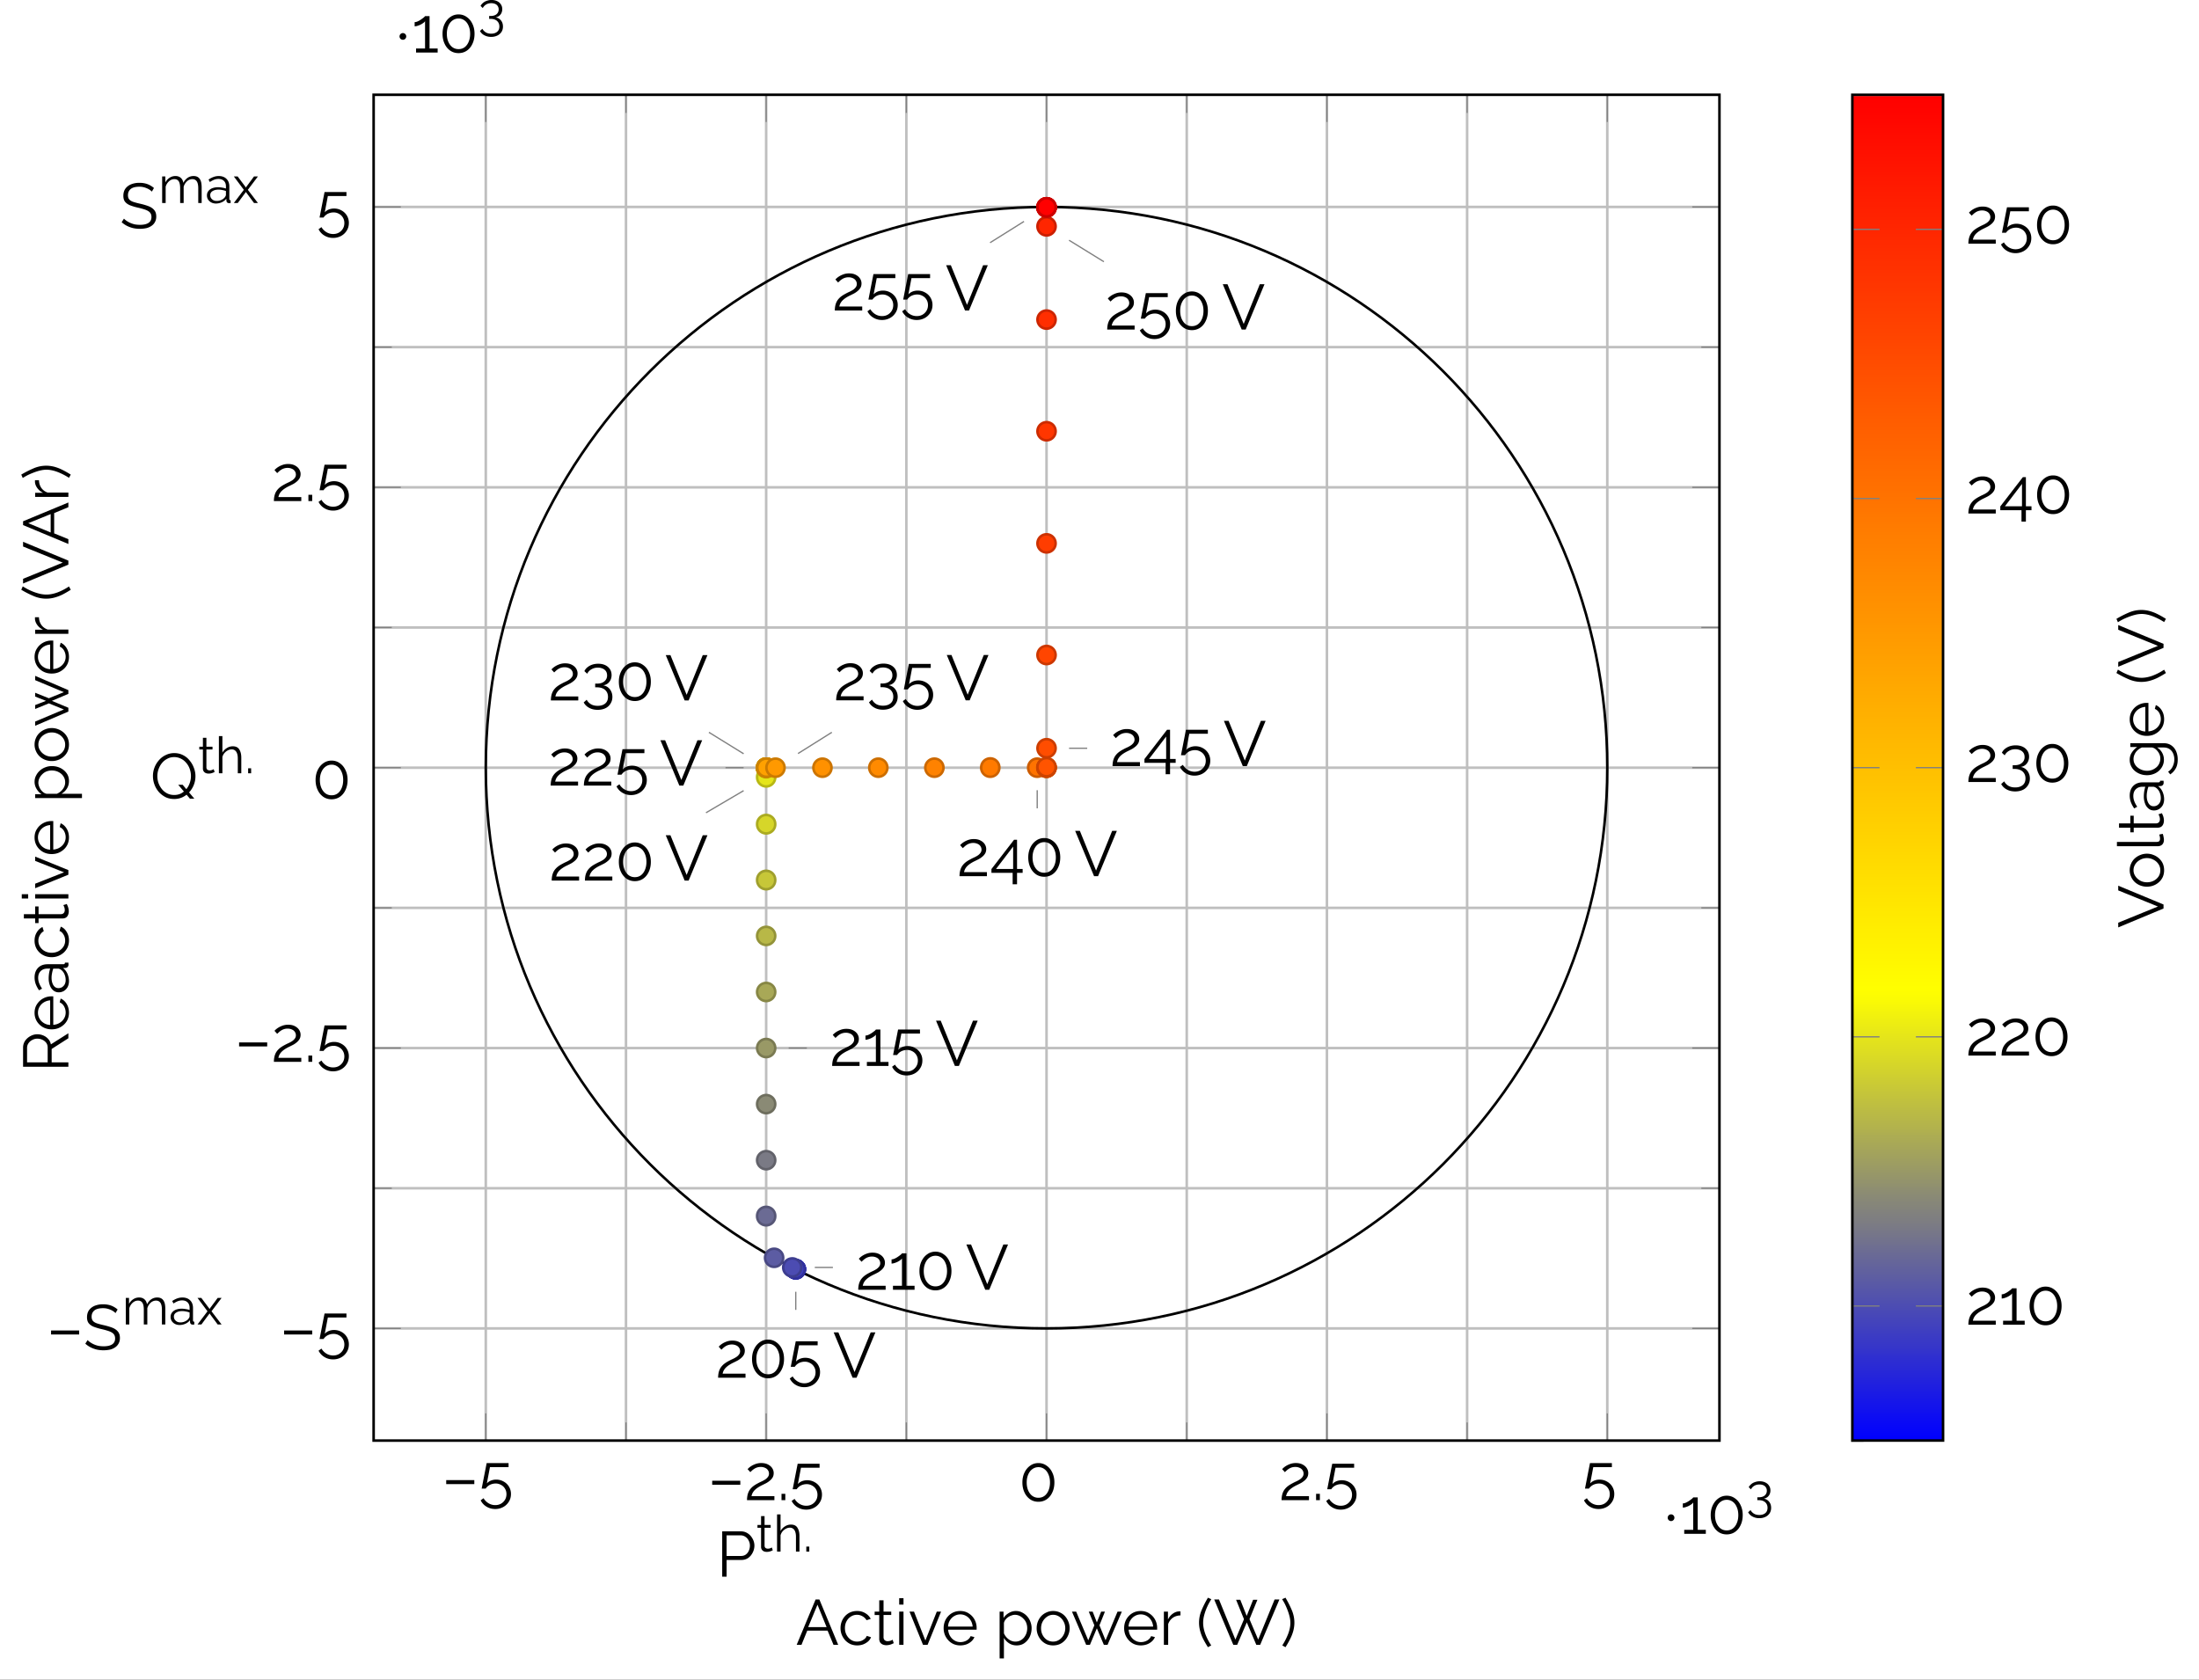 <svg xmlns="http://www.w3.org/2000/svg" xmlns:xlink="http://www.w3.org/1999/xlink" width="458.12" height="349.928" viewBox="0 0 343.59 262.446"><rect x="0" y="0" width="343.59" height="262.446" fill="#333333" stroke="none"/><defs><symbol overflow="visible" id="b"><path style="stroke:none" d="M.64-2.406v-.625h4.391v.625Zm0 0"/></symbol><symbol overflow="visible" id="c"><path style="stroke:none" d="M2.61 1.484c-.5 0-.954-.125-1.36-.375A2.335 2.335 0 0 1 .344.125l.453-.328c.187.32.441.582.765.781.32.195.676.297 1.063.297.332 0 .629-.074.89-.219a1.73 1.73 0 0 0 .626-.61c.156-.257.234-.554.234-.89 0-.32-.078-.61-.234-.86a1.523 1.523 0 0 0-.61-.577 1.656 1.656 0 0 0-.844-.219c-.312 0-.609.07-.89.203a1.753 1.753 0 0 0-.672.594H.5l.781-3.984h3.422v.625H1.797l-.484 2.546c.164-.187.375-.332.625-.437.257-.102.535-.156.828-.156.425 0 .812.101 1.156.296A2.176 2.176 0 0 1 5.078-.859c0 .468-.117.875-.344 1.218a2.303 2.303 0 0 1-.89.829 2.585 2.585 0 0 1-1.235.296Zm0 0"/></symbol><symbol overflow="visible" id="d"><path style="stroke:none" d="M.438 0c0-.227.019-.457.062-.688a2.55 2.55 0 0 1 .219-.671c.113-.227.281-.446.5-.657.226-.207.52-.406.875-.593.187-.102.383-.204.594-.297.207-.094.398-.196.578-.313a1.64 1.64 0 0 0 .437-.406.833.833 0 0 0 .172-.531.936.936 0 0 0-.14-.485.976.976 0 0 0-.438-.39 1.607 1.607 0 0 0-.735-.157 1.83 1.83 0 0 0-1.046.329 2.31 2.31 0 0 0-.329.265c-.093.086-.171.157-.234.219l-.422-.469a2.71 2.71 0 0 1 .656-.531c.188-.113.407-.21.657-.297a2.63 2.63 0 0 1 .828-.125c.406 0 .75.074 1.031.219.29.148.516.34.672.578.156.242.234.496.234.766 0 .28-.062.523-.187.718a1.89 1.89 0 0 1-.453.5c-.18.149-.367.274-.563.375l-.531.266a5.528 5.528 0 0 0-.781.438 3.162 3.162 0 0 0-.516.437 2.167 2.167 0 0 0-.297.438 2.47 2.47 0 0 0-.14.437h3.578V0Zm0 0"/></symbol><symbol overflow="visible" id="e"><path style="stroke:none" d="M.64 0v-.984h.594V0Zm0 0"/></symbol><symbol overflow="visible" id="f"><path style="stroke:none" d="M.89 0v-7.078h2.922c.313 0 .594.062.844.187.258.125.485.297.672.516.188.219.332.46.438.719.101.261.156.527.156.797 0 .386-.09.75-.266 1.093a2.243 2.243 0 0 1-.703.844c-.305.211-.664.313-1.078.313H1.578V0Zm.688-3.234h2.266c.281 0 .523-.07.734-.22a1.46 1.46 0 0 0 .469-.593c.113-.25.172-.52.172-.812 0-.29-.07-.555-.203-.797a1.403 1.403 0 0 0-.516-.578 1.285 1.285 0 0 0-.719-.22H1.578Zm0 0"/></symbol><symbol overflow="visible" id="j"><path style="stroke:none" d="M5.547-2.922c0 .586-.11 1.106-.328 1.563-.211.46-.508.82-.89 1.078-.376.25-.806.375-1.282.375-.48 0-.906-.125-1.281-.375A2.654 2.654 0 0 1 .875-1.36C.656-1.816.547-2.336.547-2.922c0-.582.11-1.098.328-1.547.219-.457.516-.816.89-1.078.376-.27.801-.406 1.282-.406.476 0 .906.137 1.281.406.383.262.68.621.89 1.078.22.45.329.965.329 1.547Zm-.688 0c0-.469-.078-.879-.234-1.234C4.477-4.52 4.27-4.801 4-5a1.534 1.534 0 0 0-.953-.313c-.356 0-.672.106-.953.313-.274.2-.485.48-.64.844-.157.355-.235.765-.235 1.234s.078.887.234 1.25c.156.356.367.637.64.844.282.2.598.297.954.297.363 0 .68-.098.953-.297.27-.207.477-.488.625-.844.156-.363.234-.781.234-1.25Zm0 0"/></symbol><symbol overflow="visible" id="l"><path style="stroke:none" d="M4.047-.625V0H.672v-.625h1.406v-4.266a1.06 1.06 0 0 1-.265.266 2.884 2.884 0 0 1-.922.453 1.33 1.33 0 0 1-.438.078v-.656c.156 0 .32-.04.5-.125a3.44 3.44 0 0 0 .516-.297c.164-.113.304-.219.422-.312.113-.102.175-.172.187-.204h.703v5.063Zm0 0"/></symbol><symbol overflow="visible" id="n"><path style="stroke:none" d="M5.031-5.75a1.889 1.889 0 0 0-.36-.297 2.159 2.159 0 0 0-.452-.234 2.735 2.735 0 0 0-1.125-.235c-.625 0-1.086.121-1.375.36-.282.242-.422.562-.422.968 0 .274.066.493.203.657.133.156.348.289.64.39.29.094.665.196 1.126.297.5.117.93.246 1.296.39.364.15.645.345.844.595.207.242.313.574.313 1 0 .336-.07.62-.203.859a1.616 1.616 0 0 1-.532.594 2.413 2.413 0 0 1-.796.36 5.03 5.03 0 0 1-2.078 0 4.614 4.614 0 0 1-.954-.345 3.992 3.992 0 0 1-.843-.578l.359-.562c.125.136.273.261.453.375a3.6 3.6 0 0 0 1.281.531c.25.043.508.063.781.063.563 0 1-.098 1.313-.297.313-.207.469-.516.469-.922 0-.29-.078-.524-.235-.703-.156-.176-.398-.32-.718-.438a11.332 11.332 0 0 0-1.172-.328 8.68 8.68 0 0 1-1.25-.375c-.336-.145-.59-.332-.766-.563-.168-.226-.25-.53-.25-.906 0-.437.102-.804.313-1.11.218-.3.515-.53.89-.687a3.45 3.45 0 0 1 1.313-.234c.312 0 .601.031.875.094.27.062.52.156.75.281.226.117.441.262.64.438Zm0 0"/></symbol><symbol overflow="visible" id="r"><path style="stroke:none" d="M3.734.047c-.5 0-.953-.098-1.359-.297a3.65 3.65 0 0 1-1.047-.813 3.724 3.724 0 0 1-.672-1.156A3.781 3.781 0 0 1 .422-3.53a3.699 3.699 0 0 1 .953-2.5c.3-.344.656-.61 1.063-.797a2.993 2.993 0 0 1 1.312-.297c.5 0 .953.105 1.36.313.406.199.75.476 1.03.828.29.343.516.73.673 1.156.164.418.25.851.25 1.297a3.677 3.677 0 0 1-.954 2.5 3.423 3.423 0 0 1-1.062.797 3.044 3.044 0 0 1-1.313.28Zm0-.625c.407 0 .77-.082 1.094-.25.32-.176.598-.406.828-.688.227-.28.399-.593.516-.937.125-.352.187-.711.187-1.078a3.33 3.33 0 0 0-.187-1.11 2.842 2.842 0 0 0-.547-.953c-.23-.281-.508-.5-.828-.656a2.326 2.326 0 0 0-1.063-.25c-.398 0-.757.09-1.078.266-.324.168-.601.39-.828.671-.23.282-.406.602-.531.954a3.292 3.292 0 0 0 0 2.188c.133.355.316.671.547.952.226.274.504.492.828.657.32.156.676.234 1.062.234Zm.641-1.594h.688L6.89 0h-.688Zm0 0"/></symbol><symbol overflow="visible" id="s"><path style="stroke:none" d="M.86-7.078 3.39-.875l2.516-6.203h.735L3.703 0h-.625L.125-7.078Zm0 0"/></symbol><symbol overflow="visible" id="t"><path style="stroke:none" d="M3.422-2.36c.3.055.555.165.765.329.208.168.368.375.485.625.125.25.187.539.187.86 0 .398-.101.741-.296 1.046a1.85 1.85 0 0 1-.797.719c-.344.164-.746.25-1.204.25-.511 0-.953-.106-1.328-.313A2.037 2.037 0 0 1 .375.313L.844-.11c.144.28.36.507.64.687.29.176.649.266 1.079.266.488 0 .878-.121 1.171-.36.29-.242.438-.586.438-1.046 0-.446-.152-.805-.453-1.079-.305-.27-.735-.406-1.297-.406h-.25v-.578h.265c.508 0 .899-.117 1.172-.36a1.13 1.13 0 0 0 .422-.906c0-.28-.062-.507-.187-.687a1.195 1.195 0 0 0-.516-.406 1.888 1.888 0 0 0-.75-.141c-.375 0-.71.09-1 .266a1.612 1.612 0 0 0-.656.687l-.438-.406c.114-.238.274-.442.485-.61.219-.175.469-.312.75-.406.289-.093.597-.14.922-.14.414 0 .78.074 1.093.218.313.149.555.356.735.625.176.262.265.575.265.938 0 .262-.054.508-.156.734-.105.23-.258.422-.453.578a1.52 1.52 0 0 1-.703.282Zm0 0"/></symbol><symbol overflow="visible" id="u"><path style="stroke:none" d="M3.547 1.266V-.516H.234v-.593l3.532-4.579h.468v4.563h.875v.61h-.875v1.78ZM.953-1.125h2.672v-3.5Zm0 0"/></symbol><symbol overflow="visible" id="g"><path style="stroke:none" d="M2.594-.203a2.28 2.28 0 0 1-.203.094A1.897 1.897 0 0 1 2.062 0a1.68 1.68 0 0 1-.406.047 1.21 1.21 0 0 1-.436-.078.787.787 0 0 1-.33-.266.773.773 0 0 1-.124-.453v-2.969H.203v-.437h.563v-1.39h.546v1.39h.954v.437h-.954v2.813c.008.156.063.273.157.344a.57.57 0 0 0 .343.109c.157 0 .29-.024.407-.078.125-.051.203-.086.234-.11Zm0 0"/></symbol><symbol overflow="visible" id="h"><path style="stroke:none" d="M4.094 0h-.547v-2.313c0-.468-.086-.82-.25-1.062a.813.813 0 0 0-.703-.36c-.211 0-.414.055-.61.157a1.89 1.89 0 0 0-.53.422c-.15.18-.25.383-.313.61V0H.594v-5.813h.547v2.594c.164-.3.394-.539.687-.719a1.69 1.69 0 0 1 .938-.28c.238 0 .441.042.609.124a.917.917 0 0 1 .406.375c.102.156.18.344.235.563.05.21.078.449.078.719Zm0 0"/></symbol><symbol overflow="visible" id="i"><path style="stroke:none" d="M.516 0v-.781h.468V0Zm0 0"/></symbol><symbol overflow="visible" id="m"><path style="stroke:none" d="M2.734-1.875c.239.031.442.117.61.25.176.137.312.305.406.5.094.2.14.43.14.688 0 .324-.078.601-.234.843A1.6 1.6 0 0 1 3 .97a2.15 2.15 0 0 1-.953.203A2.19 2.19 0 0 1 .984.922 1.587 1.587 0 0 1 .297.25l.375-.344c.125.227.297.41.515.547.227.145.516.219.86.219.394 0 .707-.102.937-.297.227-.188.344-.46.344-.828 0-.352-.121-.64-.36-.86-.241-.218-.585-.328-1.03-.328h-.204v-.453h.22c.405 0 .718-.094.937-.281a.945.945 0 0 0 .328-.734.941.941 0 0 0-.156-.547.875.875 0 0 0-.407-.328 1.534 1.534 0 0 0-.594-.11c-.304 0-.57.07-.796.203a1.39 1.39 0 0 0-.532.563l-.343-.344c.093-.176.222-.332.39-.469.164-.144.364-.254.594-.328a2.15 2.15 0 0 1 .734-.125c.332 0 .625.063.875.188.25.117.442.281.579.5.144.21.218.46.218.75 0 .21-.043.406-.125.594a1.26 1.26 0 0 1-.36.453 1.304 1.304 0 0 1-.562.234Zm0 0"/></symbol><symbol overflow="visible" id="o"><path style="stroke:none" d="M6.766 0h-.532v-2.313c0-.488-.078-.847-.234-1.078-.156-.226-.387-.343-.688-.343a1.23 1.23 0 0 0-.843.343 1.806 1.806 0 0 0-.516.86V0h-.547v-2.313c0-.488-.074-.847-.219-1.078-.148-.226-.374-.343-.687-.343-.305 0-.578.109-.828.328a1.77 1.77 0 0 0-.531.86V0H.594v-4.156h.5v.937c.176-.32.398-.566.672-.734.27-.176.57-.266.906-.266.351 0 .633.102.844.297.207.188.336.445.39.766.188-.352.414-.617.688-.797.27-.176.57-.266.906-.266.238 0 .438.043.594.125a.964.964 0 0 1 .39.36c.102.156.176.343.22.562a4.3 4.3 0 0 1 .062.735Zm0 0"/></symbol><symbol overflow="visible" id="p"><path style="stroke:none" d="M.266-1.188c0-.257.07-.484.218-.671.145-.196.348-.348.61-.454a2.62 2.62 0 0 1 .922-.156c.195 0 .406.024.625.063.218.031.414.078.593.14v-.359c0-.344-.105-.617-.312-.828-.211-.207-.496-.313-.86-.313-.23 0-.453.043-.671.125a3.954 3.954 0 0 0-.672.36l-.203-.39c.27-.177.535-.313.796-.407.258-.094.524-.14.797-.14.508 0 .91.148 1.204.437.3.293.453.695.453 1.203v1.922c0 .074.015.133.046.172.032.03.083.046.157.046V0c-.063.008-.117.016-.156.016a.184.184 0 0 1-.094 0c-.137 0-.242-.04-.313-.125a.407.407 0 0 1-.094-.25l-.015-.313a1.86 1.86 0 0 1-.735.563 2.25 2.25 0 0 1-.89.187c-.274 0-.516-.058-.734-.172a1.367 1.367 0 0 1-.5-.453 1.222 1.222 0 0 1-.172-.64Zm2.78.313c.052-.07.095-.14.126-.203a.43.43 0 0 0 .062-.203v-.594a3.015 3.015 0 0 0-.578-.156 2.848 2.848 0 0 0-.578-.063c-.387 0-.7.078-.937.235a.691.691 0 0 0-.36.625c0 .156.035.304.11.437.082.137.203.25.359.344.156.086.336.125.547.125.258 0 .5-.05.719-.156.226-.102.406-.235.53-.391Zm0 0"/></symbol><symbol overflow="visible" id="q"><path style="stroke:none" d="m.719-4.156 1.219 1.625.078.125.062-.125 1.203-1.625h.61L2.312-2.063 3.891 0h-.61L2.078-1.625l-.062-.11-.079.11L.734 0H.125l1.563-2.063L.125-4.155Zm0 0"/></symbol><symbol overflow="visible" id="k"><path style="stroke:none" d="M1.906-2.5a.524.524 0 1 0-1.047.016.524.524 0 0 0 1.047-.016Zm0 0"/></symbol><symbol overflow="visible" id="v"><path style="stroke:none" d="M3.078-7.078h.594L6.609 0h-.734l-.922-2.219H1.781L.875 0h-.75Zm1.719 4.312-1.422-3.5-1.453 3.5Zm0 0"/></symbol><symbol overflow="visible" id="w"><path style="stroke:none" d="M3 .094c-.375 0-.727-.07-1.047-.203a2.708 2.708 0 0 1-.828-.594 3.03 3.03 0 0 1-.547-.875A2.811 2.811 0 0 1 .391-2.61c0-.489.109-.938.328-1.344a2.55 2.55 0 0 1 .906-.969c.395-.238.848-.36 1.36-.36.488 0 .913.118 1.28.345.376.218.657.515.844.89l-.656.203a1.59 1.59 0 0 0-.625-.61 1.678 1.678 0 0 0-.875-.234c-.344 0-.664.094-.953.282-.281.18-.508.422-.672.734-.168.313-.25.668-.25 1.063 0 .386.082.742.25 1.062.176.324.406.578.688.766.289.187.609.281.953.281.226 0 .445-.035.656-.11a1.87 1.87 0 0 0 .547-.328.993.993 0 0 0 .312-.453l.672.204a1.69 1.69 0 0 1-.468.671c-.22.188-.477.34-.766.454-.281.101-.59.156-.922.156Zm0 0"/></symbol><symbol overflow="visible" id="x"><path style="stroke:none" d="m3.234-.25-.25.11a1.808 1.808 0 0 1-.406.14 2.07 2.07 0 0 1-.515.063c-.188 0-.372-.04-.547-.11a.906.906 0 0 1-.407-.328 1.074 1.074 0 0 1-.14-.563v-3.718H.25v-.532h.719v-1.765h.672v1.766h1.203v.53H1.64v3.532c.02.188.086.328.203.422.125.094.265.14.422.14.187 0 .359-.03.515-.093.156-.063.25-.11.281-.14Zm0 0"/></symbol><symbol overflow="visible" id="y"><path style="stroke:none" d="M.75 0v-5.188h.672V0Zm0-6.281v-1h.672v1Zm0 0"/></symbol><symbol overflow="visible" id="z"><path style="stroke:none" d="M2.297 0 .187-5.188h.704L2.67-.671l1.782-4.516h.672L3.015 0Zm0 0"/></symbol><symbol overflow="visible" id="A"><path style="stroke:none" d="M2.984.094c-.367 0-.71-.07-1.03-.203a2.453 2.453 0 0 1-.829-.594 2.852 2.852 0 0 1-.547-.86 2.865 2.865 0 0 1-.187-1.046c0-.489.109-.938.328-1.344a2.64 2.64 0 0 1 .922-.969c.394-.238.843-.36 1.343-.36.508 0 .954.126 1.329.376.382.242.687.562.906.968.218.399.328.836.328 1.313v.266H1.094c.031.375.133.71.312 1 .176.293.407.523.688.687.281.168.586.25.922.25.343 0 .664-.082.968-.25.301-.176.508-.406.625-.687l.594.156c-.105.25-.266.476-.484.672-.219.199-.48.355-.782.469a2.894 2.894 0 0 1-.953.156ZM1.078-2.844h3.844a2.17 2.17 0 0 0-.313-.984 1.887 1.887 0 0 0-.687-.672 1.83 1.83 0 0 0-.938-.25c-.336 0-.64.086-.921.25a1.857 1.857 0 0 0-.688.672c-.18.281-.277.61-.297.984Zm0 0"/></symbol><symbol overflow="visible" id="B"><path style="stroke:none" d="M3.406.094c-.437 0-.828-.11-1.172-.328a2.536 2.536 0 0 1-.812-.844v3.203H.75v-7.313h.61v1c.206-.32.484-.582.827-.78a2.101 2.101 0 0 1 1.11-.313c.351 0 .676.078.969.234.3.149.562.344.78.594.227.25.4.539.516.86.125.323.188.655.188 1 0 .491-.102.937-.297 1.343a2.58 2.58 0 0 1-.828.984c-.344.243-.75.36-1.219.36ZM3.203-.5c.29 0 .547-.055.766-.172.226-.113.426-.27.594-.469.164-.207.289-.43.375-.671a2.48 2.48 0 0 0 .125-.782 2.25 2.25 0 0 0-.141-.797 1.822 1.822 0 0 0-.422-.656 2.102 2.102 0 0 0-.625-.469 1.678 1.678 0 0 0-.75-.171c-.168 0-.344.039-.531.109a1.963 1.963 0 0 0-.969.703 1.184 1.184 0 0 0-.203.469v1.61A2.233 2.233 0 0 0 2.469-.671c.238.116.484.171.734.171Zm0 0"/></symbol><symbol overflow="visible" id="C"><path style="stroke:none" d="M2.953.094c-.367 0-.71-.07-1.031-.203a2.51 2.51 0 0 1-.813-.594A2.774 2.774 0 0 1 .39-2.578c0-.375.063-.723.188-1.047.125-.32.3-.61.531-.86.239-.25.516-.44.829-.577a2.428 2.428 0 0 1 1.03-.22c.376 0 .72.075 1.032.22.313.136.582.328.813.578.226.25.406.539.53.859a2.732 2.732 0 0 1 0 2.063 2.726 2.726 0 0 1-.53.859c-.231.25-.5.45-.813.594a2.661 2.661 0 0 1-1.047.203ZM1.078-2.578c0 .387.082.742.25 1.062.164.313.39.563.672.75.29.18.61.266.953.266.352 0 .672-.094.953-.281.29-.188.52-.442.688-.766a2.15 2.15 0 0 0 .265-1.047c0-.383-.09-.734-.265-1.047a2.007 2.007 0 0 0-.688-.765 1.685 1.685 0 0 0-.953-.282 1.61 1.61 0 0 0-.937.297 2.141 2.141 0 0 0-.688.766c-.168.313-.25.664-.25 1.047Zm0 0"/></symbol><symbol overflow="visible" id="D"><path style="stroke:none" d="M7.281-5.188h.672L5.72 0h-.58L4.047-2.578 2.969 0h-.594L.156-5.188h.656L2.704-.702l.953-2.344-.875-2.14h.61L4.047-3.5l.672-1.688h.593l-.859 2.141.953 2.344Zm0 0"/></symbol><symbol overflow="visible" id="E"><path style="stroke:none" d="M3.344-4.594c-.461.012-.86.137-1.203.375-.336.242-.575.57-.72.985V0H.75v-5.188h.64v1.235a2.34 2.34 0 0 1 .704-.875c.3-.227.617-.36.953-.39h.297Zm0 0"/></symbol><symbol overflow="visible" id="F"><path style="stroke:none" d="M.438-3.453c0-.676.132-1.332.406-1.969.27-.644.597-1.289.984-1.937l.531.234c-.136.21-.28.46-.437.75-.149.293-.29.605-.422.938a8.68 8.68 0 0 0-.313 1.03 4.66 4.66 0 0 0-.109.985c0 .524.11 1.09.328 1.703.227.606.54 1.211.938 1.813l-.516.281a16.455 16.455 0 0 1-.734-1.266 6.76 6.76 0 0 1-.485-1.28 4.925 4.925 0 0 1-.171-1.282Zm0 0"/></symbol><symbol overflow="visible" id="G"><path style="stroke:none" d="M3.547-7.031h.656l1 2.515 1-2.515h.672L5.641-4 7-.812l2.563-6.266h.75L7.313 0h-.61L5.22-3.5 3.719 0h-.61L.125-7.078h.75L3.438-.812 4.78-4Zm0 0"/></symbol><symbol overflow="visible" id="H"><path style="stroke:none" d="M2.234-3.453c0 .418-.058.844-.171 1.281-.118.43-.282.856-.5 1.281-.211.418-.45.84-.72 1.266l-.5-.281a10.04 10.04 0 0 0 .923-1.813c.226-.613.343-1.18.343-1.703 0-.312-.043-.64-.125-.984a7.91 7.91 0 0 0-.328-1.032 10.404 10.404 0 0 0-.406-.937 6.964 6.964 0 0 0-.438-.75l.532-.234c.383.648.71 1.293.984 1.937.27.637.406 1.293.406 1.969Zm0 0"/></symbol><symbol overflow="visible" id="I"><path style="stroke:none" d="M0-.89h-7.078v-2.985c0-.313.062-.594.187-.844s.297-.468.516-.656c.219-.188.46-.332.719-.438.261-.101.527-.156.797-.156.343 0 .668.07.968.203.293.125.543.309.75.547.211.23.344.508.407.828L0-6.125v.781l-2.61 1.672v2.094H0Zm-3.234-.688v-2.313c0-.28-.07-.523-.22-.734a1.594 1.594 0 0 0-.608-.484 1.91 1.91 0 0 0-.797-.172c-.282 0-.54.07-.782.203a1.52 1.52 0 0 0-.593.516c-.145.218-.22.46-.22.718v2.266Zm0 0"/></symbol><symbol overflow="visible" id="J"><path style="stroke:none" d="M.094-2.984c0 .367-.07.71-.203 1.03a2.453 2.453 0 0 1-.594.829c-.25.23-.535.414-.86.547-.32.125-.671.187-1.046.187-.489 0-.938-.109-1.344-.328a2.645 2.645 0 0 1-.969-.922 2.552 2.552 0 0 1-.36-1.343c0-.508.126-.954.376-1.329a2.58 2.58 0 0 1 .968-.906 2.682 2.682 0 0 1 1.313-.328h.266v4.453c.375-.031.71-.133 1-.312.293-.176.523-.407.687-.688.168-.281.25-.586.25-.922 0-.343-.082-.664-.25-.968a1.429 1.429 0 0 0-.687-.625l.156-.594c.25.105.476.266.672.484.199.219.355.48.469.782.101.292.156.609.156.953Zm-2.938 1.906v-3.844a2.17 2.17 0 0 0-.984.313 1.88 1.88 0 0 0-.672.687 1.83 1.83 0 0 0-.25.938c0 .336.086.64.25.921.156.282.383.512.672.688.281.18.61.277.984.297Zm0 0"/></symbol><symbol overflow="visible" id="K"><path style="stroke:none" d="M-1.5-.328c-.32 0-.598-.094-.828-.281a1.75 1.75 0 0 1-.547-.766 3.047 3.047 0 0 1-.203-1.14c0-.258.023-.524.062-.797.043-.27.102-.508.172-.72h-.437c-.438 0-.785.134-1.047.391-.258.25-.39.606-.39 1.063 0 .281.054.558.155.828.106.273.258.555.454.844l-.47.265a4.38 4.38 0 0 1-.53-1 3.076 3.076 0 0 1-.172-1c0-.632.183-1.14.547-1.515.367-.375.87-.563 1.515-.563h2.406c.094 0 .165-.015.204-.047.043-.039.07-.109.078-.203H0c.008.074.016.14.016.203a.244.244 0 0 1 0 .11.489.489 0 0 1-.157.39.478.478 0 0 1-.312.125l-.39.016c.304.23.538.531.702.906.157.375.235.758.235 1.14 0 .337-.07.638-.203.907a1.713 1.713 0 0 1-.579.625 1.55 1.55 0 0 1-.812.219Zm.406-3.485a1.067 1.067 0 0 0-.265-.156.656.656 0 0 0-.235-.062h-.765a3.861 3.861 0 0 0-.188.703 3.49 3.49 0 0 0-.078.719c0 .492.102.886.297 1.187.187.293.45.438.781.438.2 0 .383-.047.547-.141a1.26 1.26 0 0 0 .422-.438 1.43 1.43 0 0 0 .156-.687c0-.32-.062-.625-.187-.906a1.676 1.676 0 0 0-.485-.656Zm0 0"/></symbol><symbol overflow="visible" id="L"><path style="stroke:none" d="M.094-3c0 .375-.07.727-.203 1.047-.145.312-.344.59-.594.828a3.03 3.03 0 0 1-.875.547 2.81 2.81 0 0 1-1.031.187c-.489 0-.938-.109-1.344-.328a2.543 2.543 0 0 1-.969-.906 2.578 2.578 0 0 1-.36-1.36c0-.488.118-.913.345-1.28.218-.376.515-.657.89-.844l.203.656a1.59 1.59 0 0 0-.61.625 1.678 1.678 0 0 0-.234.875c0 .344.094.664.282.953.18.281.422.508.734.672.313.168.668.25 1.063.25.386 0 .742-.082 1.062-.25a2.11 2.11 0 0 0 .766-.688c.187-.289.281-.609.281-.953 0-.226-.035-.445-.11-.656a1.87 1.87 0 0 0-.328-.547.993.993 0 0 0-.453-.312l.204-.672c.25.093.476.25.671.468.188.22.34.477.454.766.101.281.156.59.156.922Zm0 0"/></symbol><symbol overflow="visible" id="M"><path style="stroke:none" d="m-.25-3.234.11.25c.054.105.1.242.14.406.04.156.063.328.063.515 0 .188-.04.372-.11.547a.906.906 0 0 1-.328.407c-.156.093-.344.14-.563.14h-3.718v.719h-.532v-.719h-1.765v-.672h1.766v-1.203h.53v1.203h3.532c.188-.02.328-.086.422-.203a.686.686 0 0 0 .14-.422c0-.187-.03-.359-.093-.515-.063-.156-.11-.25-.14-.281Zm0 0"/></symbol><symbol overflow="visible" id="N"><path style="stroke:none" d="M0-.75h-5.188v-.672H0Zm-6.281 0h-1v-.672h1Zm0 0"/></symbol><symbol overflow="visible" id="O"><path style="stroke:none" d="m0-2.297-5.188 2.11v-.704l4.516-1.78-4.516-1.782v-.672L0-3.015Zm0 0"/></symbol><symbol overflow="visible" id="P"><path style="stroke:none" d="M.094-3.406c0 .437-.11.828-.328 1.172a2.536 2.536 0 0 1-.844.812h3.203v.672h-7.313v-.61h1a2.409 2.409 0 0 1-.78-.827 2.108 2.108 0 0 1-.313-1.11c0-.351.078-.676.234-.969.149-.3.344-.562.594-.78a2.6 2.6 0 0 1 .86-.516 2.752 2.752 0 0 1 1-.188c.491 0 .937.102 1.343.297.406.2.734.476.984.828.243.344.36.75.36 1.219Zm-.594.203c0-.29-.055-.547-.172-.766a1.858 1.858 0 0 0-.469-.594 2.328 2.328 0 0 0-.671-.375 2.48 2.48 0 0 0-.782-.125 2.25 2.25 0 0 0-.797.141c-.25.094-.468.234-.656.422a2.13 2.13 0 0 0-.469.625c-.113.23-.171.48-.171.75 0 .168.039.344.109.531a1.963 1.963 0 0 0 .703.969c.148.105.305.172.469.203h1.61A2.233 2.233 0 0 0-.671-2.469c.116-.238.171-.484.171-.734Zm0 0"/></symbol><symbol overflow="visible" id="Q"><path style="stroke:none" d="M.094-2.953c0 .367-.07.71-.203 1.031a2.51 2.51 0 0 1-.594.813 2.65 2.65 0 0 1-.86.53 2.75 2.75 0 0 1-1.015.188 2.88 2.88 0 0 1-1.047-.187 2.71 2.71 0 0 1-.86-.531 2.537 2.537 0 0 1-.577-.829 2.428 2.428 0 0 1-.22-1.03c0-.376.075-.72.22-1.032.136-.313.328-.582.578-.813.25-.226.539-.406.859-.53a2.732 2.732 0 0 1 2.063 0c.324.124.609.304.859.53.25.231.45.5.594.813.132.313.203.664.203 1.047Zm-2.672 1.875a2.25 2.25 0 0 0 1.062-.25c.313-.164.563-.39.75-.672.18-.29.266-.61.266-.953 0-.352-.094-.672-.281-.953a1.979 1.979 0 0 0-.766-.688 2.15 2.15 0 0 0-1.047-.265c-.383 0-.734.09-1.047.265-.32.168-.578.399-.765.688a1.685 1.685 0 0 0-.282.953c0 .344.102.656.297.937.188.282.446.512.766.688.313.168.664.25 1.047.25Zm0 0"/></symbol><symbol overflow="visible" id="R"><path style="stroke:none" d="M-5.188-7.281v-.672L0-5.72v.578l-2.578 1.094L0-2.969v.594L-5.188-.156v-.656l4.485-1.891-2.344-.953-2.14.875v-.61l1.687-.656-1.688-.672v-.593l2.141.859 2.344-.953Zm0 0"/></symbol><symbol overflow="visible" id="S"><path style="stroke:none" d="M-4.594-3.344c.012.461.137.86.375 1.203.242.336.57.575.985.72H0v.671h-5.188v-.64h1.235a2.342 2.342 0 0 1-.875-.704c-.227-.3-.36-.617-.39-.953v-.297Zm0 0"/></symbol><symbol overflow="visible" id="T"><path style="stroke:none" d="M-3.453-.438a4.937 4.937 0 0 1-1.969-.406 15.364 15.364 0 0 1-1.937-.984l.234-.531c.21.136.46.28.75.437.293.149.605.29.938.422.335.125.68.23 1.03.313.345.074.673.109.985.109.524 0 1.09-.11 1.703-.328a9.008 9.008 0 0 0 1.813-.938l.281.516c-.426.273-.848.516-1.266.734a6.76 6.76 0 0 1-1.28.485 4.925 4.925 0 0 1-1.282.171Zm0 0"/></symbol><symbol overflow="visible" id="U"><path style="stroke:none" d="m-7.078-.86 6.203-2.53-6.203-2.516v-.735L0-3.703v.625L-7.078-.125Zm0 0"/></symbol><symbol overflow="visible" id="V"><path style="stroke:none" d="M-7.078-3.078v-.594L0-6.609v.734l-2.219.922v3.172L0-.875v.75Zm4.312-1.719-3.5 1.422 3.5 1.453Zm0 0"/></symbol><symbol overflow="visible" id="W"><path style="stroke:none" d="M-3.453-2.234c.418 0 .844.058 1.281.171.43.118.856.282 1.281.5.418.211.84.45 1.266.72l-.281.5a10.04 10.04 0 0 0-1.813-.923c-.613-.226-1.18-.343-1.703-.343-.312 0-.64.043-.984.125a7.91 7.91 0 0 0-1.032.328c-.332.125-.644.261-.937.406-.29.148-.54.293-.75.438l-.234-.532a16.51 16.51 0 0 1 1.937-.984 5.006 5.006 0 0 1 1.969-.406Zm0 0"/></symbol><symbol overflow="visible" id="Z"><path style="stroke:none" d="M-7.281-.781v-.672h6.11c.26 0 .433-.047.515-.14a.533.533 0 0 0 .11-.345 1.76 1.76 0 0 0-.032-.343 4.504 4.504 0 0 0-.094-.328l.547-.11c.055.125.094.281.125.469.04.18.063.336.063.469 0 .304-.086.547-.266.734-.188.18-.438.266-.75.266Zm0 0"/></symbol><symbol overflow="visible" id="aa"><path style="stroke:none" d="M.063-2.828c0 .355-.07.683-.22.984a2.524 2.524 0 0 1-.577.766c-.25.219-.536.387-.86.5a2.84 2.84 0 0 1-.984.172c-.363 0-.707-.055-1.031-.172a2.734 2.734 0 0 1-.86-.485 2.243 2.243 0 0 1-.593-.765 2.172 2.172 0 0 1-.22-.984c0-.446.118-.833.345-1.157.218-.332.496-.613.828-.844h-1.079v-.593H.016c.476 0 .879.117 1.203.343.332.231.582.54.75.922.164.387.25.809.25 1.266 0 .594-.11 1.074-.328 1.438a2.73 2.73 0 0 1-.844.906L.719-.953c.32-.207.562-.485.719-.828.164-.344.25-.707.25-1.094 0-.332-.063-.64-.188-.922a1.549 1.549 0 0 0-.563-.687c-.242-.164-.546-.25-.921-.25H-1A2.223 2.223 0 0 1 .062-2.828ZM-.5-3.016c0-.207-.035-.406-.11-.593a1.885 1.885 0 0 0-.296-.516 1.906 1.906 0 0 0-.406-.406 1.358 1.358 0 0 0-.47-.203H-3.39a2.24 2.24 0 0 0-.671.437 1.88 1.88 0 0 0-.454.625 1.712 1.712 0 0 0-.171.735c0 .292.062.554.187.78.125.231.293.423.5.579.2.156.422.277.672.36.25.085.5.124.75.124.281 0 .547-.047.797-.14a2.43 2.43 0 0 0 .672-.407c.199-.175.351-.382.453-.625.105-.238.156-.488.156-.75Zm0 0"/></symbol><clipPath id="a"><path d="M0 0h343.59v262.445H0Zm0 0"/></clipPath><clipPath id="X"><path d="M289.426 15h14.172v210h-14.172Zm0 0"/></clipPath><linearGradient id="Y" gradientUnits="userSpaceOnUse" x1="0" y1="0" x2="0" y2="210.281" gradientTransform="matrix(1 0 0 -1 289.425 225.091)"><stop offset="0" style="stop-color:#00f;stop-opacity:1"/><stop offset=".004" style="stop-color:#0303fc;stop-opacity:1"/><stop offset=".008" style="stop-color:#0606f9;stop-opacity:1"/><stop offset=".012" style="stop-color:#0909f6;stop-opacity:1"/><stop offset=".016" style="stop-color:#0c0cf3;stop-opacity:1"/><stop offset=".02" style="stop-color:#0f0ff0;stop-opacity:1"/><stop offset=".023" style="stop-color:#1212ed;stop-opacity:1"/><stop offset=".027" style="stop-color:#1515ea;stop-opacity:1"/><stop offset=".031" style="stop-color:#1818e7;stop-opacity:1"/><stop offset=".035" style="stop-color:#1b1be4;stop-opacity:1"/><stop offset=".039" style="stop-color:#1e1ee1;stop-opacity:1"/><stop offset=".043" style="stop-color:#2121de;stop-opacity:1"/><stop offset=".047" style="stop-color:#2424db;stop-opacity:1"/><stop offset=".051" style="stop-color:#2727d8;stop-opacity:1"/><stop offset=".055" style="stop-color:#2a2ad5;stop-opacity:1"/><stop offset=".059" style="stop-color:#2d2dd2;stop-opacity:1"/><stop offset=".063" style="stop-color:#3030cf;stop-opacity:1"/><stop offset=".066" style="stop-color:#33c;stop-opacity:1"/><stop offset=".07" style="stop-color:#3636c9;stop-opacity:1"/><stop offset=".074" style="stop-color:#3939c6;stop-opacity:1"/><stop offset=".078" style="stop-color:#3c3cc3;stop-opacity:1"/><stop offset=".082" style="stop-color:#3f3fc0;stop-opacity:1"/><stop offset=".086" style="stop-color:#4242bd;stop-opacity:1"/><stop offset=".09" style="stop-color:#4545ba;stop-opacity:1"/><stop offset=".094" style="stop-color:#4848b7;stop-opacity:1"/><stop offset=".098" style="stop-color:#4b4bb4;stop-opacity:1"/><stop offset=".102" style="stop-color:#4e4eb1;stop-opacity:1"/><stop offset=".105" style="stop-color:#5151ae;stop-opacity:1"/><stop offset=".109" style="stop-color:#5454ab;stop-opacity:1"/><stop offset=".113" style="stop-color:#5757a8;stop-opacity:1"/><stop offset=".117" style="stop-color:#5a5aa5;stop-opacity:1"/><stop offset=".121" style="stop-color:#5d5da2;stop-opacity:1"/><stop offset=".125" style="stop-color:#60609f;stop-opacity:1"/><stop offset=".129" style="stop-color:#63639c;stop-opacity:1"/><stop offset=".133" style="stop-color:#669;stop-opacity:1"/><stop offset=".137" style="stop-color:#696996;stop-opacity:1"/><stop offset=".141" style="stop-color:#6c6c93;stop-opacity:1"/><stop offset=".145" style="stop-color:#6f6f90;stop-opacity:1"/><stop offset=".148" style="stop-color:#72728d;stop-opacity:1"/><stop offset=".152" style="stop-color:#75758a;stop-opacity:1"/><stop offset=".156" style="stop-color:#787887;stop-opacity:1"/><stop offset=".16" style="stop-color:#7b7b84;stop-opacity:1"/><stop offset=".164" style="stop-color:#7e7e81;stop-opacity:1"/><stop offset=".168" style="stop-color:#80807f;stop-opacity:1"/><stop offset=".172" style="stop-color:#83837c;stop-opacity:1"/><stop offset=".176" style="stop-color:#868679;stop-opacity:1"/><stop offset=".18" style="stop-color:#898976;stop-opacity:1"/><stop offset=".184" style="stop-color:#8c8c73;stop-opacity:1"/><stop offset=".188" style="stop-color:#8f8f70;stop-opacity:1"/><stop offset=".191" style="stop-color:#92926d;stop-opacity:1"/><stop offset=".195" style="stop-color:#95956a;stop-opacity:1"/><stop offset=".199" style="stop-color:#989867;stop-opacity:1"/><stop offset=".203" style="stop-color:#9b9b64;stop-opacity:1"/><stop offset=".207" style="stop-color:#9e9e61;stop-opacity:1"/><stop offset=".211" style="stop-color:#a1a15e;stop-opacity:1"/><stop offset=".215" style="stop-color:#a4a45b;stop-opacity:1"/><stop offset=".219" style="stop-color:#a7a758;stop-opacity:1"/><stop offset=".223" style="stop-color:#aa5;stop-opacity:1"/><stop offset=".227" style="stop-color:#adad52;stop-opacity:1"/><stop offset=".23" style="stop-color:#b0b04f;stop-opacity:1"/><stop offset=".234" style="stop-color:#b3b34c;stop-opacity:1"/><stop offset=".238" style="stop-color:#b6b649;stop-opacity:1"/><stop offset=".242" style="stop-color:#b9b946;stop-opacity:1"/><stop offset=".246" style="stop-color:#bcbc43;stop-opacity:1"/><stop offset=".25" style="stop-color:#bfbf40;stop-opacity:1"/><stop offset=".254" style="stop-color:#c2c23d;stop-opacity:1"/><stop offset=".258" style="stop-color:#c5c53a;stop-opacity:1"/><stop offset=".262" style="stop-color:#c8c837;stop-opacity:1"/><stop offset=".266" style="stop-color:#cbcb34;stop-opacity:1"/><stop offset=".27" style="stop-color:#cece31;stop-opacity:1"/><stop offset=".273" style="stop-color:#d1d12e;stop-opacity:1"/><stop offset=".277" style="stop-color:#d4d42b;stop-opacity:1"/><stop offset=".281" style="stop-color:#d7d728;stop-opacity:1"/><stop offset=".285" style="stop-color:#dada25;stop-opacity:1"/><stop offset=".289" style="stop-color:#dd2;stop-opacity:1"/><stop offset=".293" style="stop-color:#e0e01f;stop-opacity:1"/><stop offset=".297" style="stop-color:#e3e31c;stop-opacity:1"/><stop offset=".301" style="stop-color:#e6e619;stop-opacity:1"/><stop offset=".305" style="stop-color:#e9e916;stop-opacity:1"/><stop offset=".309" style="stop-color:#ecec13;stop-opacity:1"/><stop offset=".313" style="stop-color:#efef10;stop-opacity:1"/><stop offset=".316" style="stop-color:#f2f20d;stop-opacity:1"/><stop offset=".32" style="stop-color:#f5f50a;stop-opacity:1"/><stop offset=".324" style="stop-color:#f8f807;stop-opacity:1"/><stop offset=".328" style="stop-color:#fbfb04;stop-opacity:1"/><stop offset=".332" style="stop-color:#fdfd02;stop-opacity:1"/><stop offset=".336" style="stop-color:#fffe00;stop-opacity:1"/><stop offset=".34" style="stop-color:#fffd00;stop-opacity:1"/><stop offset=".344" style="stop-color:#fffb00;stop-opacity:1"/><stop offset=".348" style="stop-color:#fffa00;stop-opacity:1"/><stop offset=".352" style="stop-color:#fff800;stop-opacity:1"/><stop offset=".355" style="stop-color:#fff700;stop-opacity:1"/><stop offset=".359" style="stop-color:#fff500;stop-opacity:1"/><stop offset=".363" style="stop-color:#fff400;stop-opacity:1"/><stop offset=".367" style="stop-color:#fff200;stop-opacity:1"/><stop offset=".371" style="stop-color:#fff100;stop-opacity:1"/><stop offset=".375" style="stop-color:#ffef00;stop-opacity:1"/><stop offset=".379" style="stop-color:#fe0;stop-opacity:1"/><stop offset=".383" style="stop-color:#ffec00;stop-opacity:1"/><stop offset=".387" style="stop-color:#ffeb00;stop-opacity:1"/><stop offset=".391" style="stop-color:#ffe900;stop-opacity:1"/><stop offset=".395" style="stop-color:#ffe800;stop-opacity:1"/><stop offset=".398" style="stop-color:#ffe600;stop-opacity:1"/><stop offset=".402" style="stop-color:#ffe500;stop-opacity:1"/><stop offset=".406" style="stop-color:#ffe300;stop-opacity:1"/><stop offset=".41" style="stop-color:#ffe200;stop-opacity:1"/><stop offset=".414" style="stop-color:#ffe000;stop-opacity:1"/><stop offset=".418" style="stop-color:#ffdf00;stop-opacity:1"/><stop offset=".422" style="stop-color:#fd0;stop-opacity:1"/><stop offset=".426" style="stop-color:#ffdc00;stop-opacity:1"/><stop offset=".43" style="stop-color:#ffda00;stop-opacity:1"/><stop offset=".434" style="stop-color:#ffd900;stop-opacity:1"/><stop offset=".438" style="stop-color:gold;stop-opacity:1"/><stop offset=".441" style="stop-color:#ffd600;stop-opacity:1"/><stop offset=".445" style="stop-color:#ffd400;stop-opacity:1"/><stop offset=".449" style="stop-color:#ffd300;stop-opacity:1"/><stop offset=".453" style="stop-color:#ffd100;stop-opacity:1"/><stop offset=".457" style="stop-color:#ffd000;stop-opacity:1"/><stop offset=".461" style="stop-color:#ffce00;stop-opacity:1"/><stop offset=".465" style="stop-color:#ffcd00;stop-opacity:1"/><stop offset=".469" style="stop-color:#ffcb00;stop-opacity:1"/><stop offset=".473" style="stop-color:#ffca00;stop-opacity:1"/><stop offset=".477" style="stop-color:#ffc800;stop-opacity:1"/><stop offset=".48" style="stop-color:#ffc700;stop-opacity:1"/><stop offset=".484" style="stop-color:#ffc500;stop-opacity:1"/><stop offset=".488" style="stop-color:#ffc400;stop-opacity:1"/><stop offset=".492" style="stop-color:#ffc200;stop-opacity:1"/><stop offset=".496" style="stop-color:#ffc100;stop-opacity:1"/><stop offset=".5" style="stop-color:#ffbf00;stop-opacity:1"/><stop offset=".504" style="stop-color:#ffbe00;stop-opacity:1"/><stop offset=".508" style="stop-color:#ffbc00;stop-opacity:1"/><stop offset=".512" style="stop-color:#fb0;stop-opacity:1"/><stop offset=".516" style="stop-color:#ffb900;stop-opacity:1"/><stop offset=".52" style="stop-color:#ffb800;stop-opacity:1"/><stop offset=".523" style="stop-color:#ffb600;stop-opacity:1"/><stop offset=".527" style="stop-color:#ffb500;stop-opacity:1"/><stop offset=".531" style="stop-color:#ffb300;stop-opacity:1"/><stop offset=".535" style="stop-color:#ffb200;stop-opacity:1"/><stop offset=".539" style="stop-color:#ffb000;stop-opacity:1"/><stop offset=".543" style="stop-color:#ffaf00;stop-opacity:1"/><stop offset=".547" style="stop-color:#ffad00;stop-opacity:1"/><stop offset=".551" style="stop-color:#ffac00;stop-opacity:1"/><stop offset=".555" style="stop-color:#fa0;stop-opacity:1"/><stop offset=".559" style="stop-color:#ffa900;stop-opacity:1"/><stop offset=".563" style="stop-color:#ffa700;stop-opacity:1"/><stop offset=".566" style="stop-color:#ffa600;stop-opacity:1"/><stop offset=".57" style="stop-color:#ffa400;stop-opacity:1"/><stop offset=".574" style="stop-color:#ffa300;stop-opacity:1"/><stop offset=".578" style="stop-color:#ffa100;stop-opacity:1"/><stop offset=".582" style="stop-color:#ffa000;stop-opacity:1"/><stop offset=".586" style="stop-color:#ff9e00;stop-opacity:1"/><stop offset=".59" style="stop-color:#ff9d00;stop-opacity:1"/><stop offset=".594" style="stop-color:#ff9b00;stop-opacity:1"/><stop offset=".598" style="stop-color:#ff9a00;stop-opacity:1"/><stop offset=".602" style="stop-color:#ff9800;stop-opacity:1"/><stop offset=".605" style="stop-color:#ff9700;stop-opacity:1"/><stop offset=".609" style="stop-color:#ff9500;stop-opacity:1"/><stop offset=".613" style="stop-color:#ff9400;stop-opacity:1"/><stop offset=".617" style="stop-color:#ff9200;stop-opacity:1"/><stop offset=".621" style="stop-color:#ff9100;stop-opacity:1"/><stop offset=".625" style="stop-color:#ff8f00;stop-opacity:1"/><stop offset=".629" style="stop-color:#ff8e00;stop-opacity:1"/><stop offset=".633" style="stop-color:#ff8c00;stop-opacity:1"/><stop offset=".637" style="stop-color:#ff8b00;stop-opacity:1"/><stop offset=".641" style="stop-color:#ff8900;stop-opacity:1"/><stop offset=".645" style="stop-color:#f80;stop-opacity:1"/><stop offset=".648" style="stop-color:#ff8600;stop-opacity:1"/><stop offset=".652" style="stop-color:#ff8500;stop-opacity:1"/><stop offset=".656" style="stop-color:#ff8300;stop-opacity:1"/><stop offset=".66" style="stop-color:#ff8200;stop-opacity:1"/><stop offset=".664" style="stop-color:#ff8000;stop-opacity:1"/><stop offset=".668" style="stop-color:#ff7f00;stop-opacity:1"/><stop offset=".672" style="stop-color:#ff7e00;stop-opacity:1"/><stop offset=".676" style="stop-color:#ff7c00;stop-opacity:1"/><stop offset=".68" style="stop-color:#ff7b00;stop-opacity:1"/><stop offset=".684" style="stop-color:#ff7900;stop-opacity:1"/><stop offset=".688" style="stop-color:#ff7800;stop-opacity:1"/><stop offset=".691" style="stop-color:#ff7600;stop-opacity:1"/><stop offset=".695" style="stop-color:#ff7500;stop-opacity:1"/><stop offset=".699" style="stop-color:#ff7300;stop-opacity:1"/><stop offset=".703" style="stop-color:#ff7200;stop-opacity:1"/><stop offset=".707" style="stop-color:#ff7000;stop-opacity:1"/><stop offset=".711" style="stop-color:#ff6f00;stop-opacity:1"/><stop offset=".715" style="stop-color:#ff6d00;stop-opacity:1"/><stop offset=".719" style="stop-color:#ff6c00;stop-opacity:1"/><stop offset=".723" style="stop-color:#ff6a00;stop-opacity:1"/><stop offset=".727" style="stop-color:#ff6900;stop-opacity:1"/><stop offset=".73" style="stop-color:#ff6700;stop-opacity:1"/><stop offset=".734" style="stop-color:#f60;stop-opacity:1"/><stop offset=".738" style="stop-color:#ff6400;stop-opacity:1"/><stop offset=".742" style="stop-color:#ff6300;stop-opacity:1"/><stop offset=".746" style="stop-color:#ff6100;stop-opacity:1"/><stop offset=".75" style="stop-color:#ff6000;stop-opacity:1"/><stop offset=".754" style="stop-color:#ff5e00;stop-opacity:1"/><stop offset=".758" style="stop-color:#ff5d00;stop-opacity:1"/><stop offset=".762" style="stop-color:#ff5b00;stop-opacity:1"/><stop offset=".766" style="stop-color:#ff5a00;stop-opacity:1"/><stop offset=".77" style="stop-color:#ff5800;stop-opacity:1"/><stop offset=".773" style="stop-color:#ff5700;stop-opacity:1"/><stop offset=".777" style="stop-color:#f50;stop-opacity:1"/><stop offset=".781" style="stop-color:#ff5400;stop-opacity:1"/><stop offset=".785" style="stop-color:#ff5200;stop-opacity:1"/><stop offset=".789" style="stop-color:#ff5100;stop-opacity:1"/><stop offset=".793" style="stop-color:#ff4f00;stop-opacity:1"/><stop offset=".797" style="stop-color:#ff4e00;stop-opacity:1"/><stop offset=".801" style="stop-color:#ff4c00;stop-opacity:1"/><stop offset=".805" style="stop-color:#ff4b00;stop-opacity:1"/><stop offset=".809" style="stop-color:#ff4900;stop-opacity:1"/><stop offset=".813" style="stop-color:#ff4800;stop-opacity:1"/><stop offset=".816" style="stop-color:#ff4600;stop-opacity:1"/><stop offset=".82" style="stop-color:#ff4500;stop-opacity:1"/><stop offset=".824" style="stop-color:#ff4300;stop-opacity:1"/><stop offset=".828" style="stop-color:#ff4200;stop-opacity:1"/><stop offset=".832" style="stop-color:#ff4000;stop-opacity:1"/><stop offset=".836" style="stop-color:#ff3f00;stop-opacity:1"/><stop offset=".84" style="stop-color:#ff3d00;stop-opacity:1"/><stop offset=".844" style="stop-color:#ff3c00;stop-opacity:1"/><stop offset=".848" style="stop-color:#ff3a00;stop-opacity:1"/><stop offset=".852" style="stop-color:#ff3900;stop-opacity:1"/><stop offset=".855" style="stop-color:#ff3700;stop-opacity:1"/><stop offset=".859" style="stop-color:#ff3600;stop-opacity:1"/><stop offset=".863" style="stop-color:#ff3400;stop-opacity:1"/><stop offset=".867" style="stop-color:#f30;stop-opacity:1"/><stop offset=".871" style="stop-color:#ff3100;stop-opacity:1"/><stop offset=".875" style="stop-color:#ff3000;stop-opacity:1"/><stop offset=".879" style="stop-color:#ff2e00;stop-opacity:1"/><stop offset=".883" style="stop-color:#ff2d00;stop-opacity:1"/><stop offset=".887" style="stop-color:#ff2b00;stop-opacity:1"/><stop offset=".891" style="stop-color:#ff2a00;stop-opacity:1"/><stop offset=".895" style="stop-color:#ff2800;stop-opacity:1"/><stop offset=".898" style="stop-color:#ff2700;stop-opacity:1"/><stop offset=".902" style="stop-color:#ff2500;stop-opacity:1"/><stop offset=".906" style="stop-color:#ff2400;stop-opacity:1"/><stop offset=".91" style="stop-color:#f20;stop-opacity:1"/><stop offset=".914" style="stop-color:#ff2100;stop-opacity:1"/><stop offset=".918" style="stop-color:#ff1f00;stop-opacity:1"/><stop offset=".922" style="stop-color:#ff1e00;stop-opacity:1"/><stop offset=".926" style="stop-color:#ff1c00;stop-opacity:1"/><stop offset=".93" style="stop-color:#ff1b00;stop-opacity:1"/><stop offset=".934" style="stop-color:#ff1900;stop-opacity:1"/><stop offset=".938" style="stop-color:#ff1800;stop-opacity:1"/><stop offset=".941" style="stop-color:#ff1600;stop-opacity:1"/><stop offset=".945" style="stop-color:#ff1500;stop-opacity:1"/><stop offset=".949" style="stop-color:#ff1300;stop-opacity:1"/><stop offset=".953" style="stop-color:#ff1200;stop-opacity:1"/><stop offset=".957" style="stop-color:#ff1000;stop-opacity:1"/><stop offset=".961" style="stop-color:#ff0f00;stop-opacity:1"/><stop offset=".965" style="stop-color:#ff0d00;stop-opacity:1"/><stop offset=".969" style="stop-color:#ff0c00;stop-opacity:1"/><stop offset=".973" style="stop-color:#ff0a00;stop-opacity:1"/><stop offset=".977" style="stop-color:#ff0900;stop-opacity:1"/><stop offset=".98" style="stop-color:#ff0700;stop-opacity:1"/><stop offset=".984" style="stop-color:#ff0600;stop-opacity:1"/><stop offset=".988" style="stop-color:#ff0400;stop-opacity:1"/><stop offset=".992" style="stop-color:#ff0300;stop-opacity:1"/><stop offset=".996" style="stop-color:#ff0200;stop-opacity:1"/><stop offset="1" style="stop-color:red;stop-opacity:1"/></linearGradient></defs><g clip-path="url(#a)"><path style="stroke:none;fill-rule:nonzero;fill:#fff;fill-opacity:1" d="M0 262.445V-.004h343.594v262.45Zm0 0"/></g><path style="fill:none;stroke-width:.399;stroke-linecap:butt;stroke-linejoin:miter;stroke:#bfbfbf;stroke-opacity:1;stroke-miterlimit:10" d="M21.905-17.526V192.76M65.713-17.526V192.76m43.809-210.285V192.76M153.33-17.526V192.76M-.002-17.526V192.76M43.807-17.526V192.76M87.616-17.526V192.76m43.808-210.285V192.76m43.809-210.285V192.76M-17.525 21.904h210.281M-17.525 65.713h210.281M-17.525 109.52h210.281m-210.281 43.81h210.281M-17.525.002h210.281M-17.525 43.81h210.281M-17.525 87.615h210.281m-210.281 43.808h210.281m-210.281 43.81h210.281" transform="matrix(1 0 0 -1 75.904 207.568)"/><path style="fill:none;stroke-width:.199;stroke-linecap:butt;stroke-linejoin:miter;stroke:gray;stroke-opacity:1;stroke-miterlimit:10" d="M21.905-17.526v2.836m43.808-2.836v2.836m43.809-2.836v2.836m43.808-2.836v2.836M21.905 192.76v-2.837m43.808 2.836v-2.836m43.809 2.836v-2.836m43.808 2.836v-2.836M-.002-17.526v4.254m43.809-4.254v4.254m43.809-4.254v4.254m43.808-4.254v4.254m43.809-4.254v4.254M-.002 192.76v-4.253m43.809 4.253v-4.253m43.809 4.253v-4.253m43.808 4.253v-4.253m43.809 4.253v-4.253M-17.525 21.904h2.836m-2.836 43.809h2.836m-2.836 43.808h2.836m-2.836 43.809h2.836M192.756 21.904h-2.832m2.832 43.809h-2.832m2.832 43.808h-2.832m2.832 43.809h-2.832M-17.525.002h4.254m-4.254 43.808h4.254m-4.254 43.805h4.254m-4.254 43.808h4.254m-4.254 43.81h4.254M192.756.001h-4.25m4.25 43.808h-4.25m4.25 43.805h-4.25m4.25 43.808h-4.25m4.25 43.81h-4.25" transform="matrix(1 0 0 -1 75.904 207.568)"/><path style="fill:none;stroke-width:.399;stroke-linecap:butt;stroke-linejoin:miter;stroke:#000;stroke-opacity:1;stroke-miterlimit:10" d="M-17.525-17.526V192.76h210.281V-17.526Zm0 0" transform="matrix(1 0 0 -1 75.904 207.568)"/><g style="fill:#000;fill-opacity:1"><use xlink:href="#b" x="69.08" y="234.301"/><use xlink:href="#c" x="74.759" y="234.301"/></g><use xlink:href="#b" x="110.641" y="234.4" style="fill:#000;fill-opacity:1"/><g style="fill:#000;fill-opacity:1"><use xlink:href="#d" x="116.28" y="234.4"/><use xlink:href="#e" x="121.47" y="234.4"/><use xlink:href="#c" x="123.353" y="234.4"/></g><use xlink:href="#f" x="111.953" y="246.355" style="fill:#000;fill-opacity:1"/><g style="fill:#000;fill-opacity:1"><use xlink:href="#g" x="118.15" y="242.437"/><use xlink:href="#h" x="120.82" y="242.437"/><use xlink:href="#i" x="125.467" y="242.437"/></g><use xlink:href="#j" x="159.201" y="234.56" style="fill:#000;fill-opacity:1"/><g style="fill:#000;fill-opacity:1"><use xlink:href="#d" x="199.805" y="234.4"/><use xlink:href="#e" x="204.996" y="234.4"/><use xlink:href="#c" x="206.878" y="234.4"/></g><use xlink:href="#c" x="247.15" y="234.301" style="fill:#000;fill-opacity:1"/><use xlink:href="#k" x="259.718" y="239.66" style="fill:#000;fill-opacity:1"/><g style="fill:#000;fill-opacity:1"><use xlink:href="#l" x="262.485" y="239.66"/><use xlink:href="#j" x="266.749" y="239.66"/></g><use xlink:href="#m" x="272.846" y="236.045" style="fill:#000;fill-opacity:1"/><g style="fill:#000;fill-opacity:1"><use xlink:href="#b" x="7.339" y="210.922"/><use xlink:href="#n" x="13.018" y="210.922"/></g><g style="fill:#000;fill-opacity:1"><use xlink:href="#o" x="19.065" y="206.954"/><use xlink:href="#p" x="26.39" y="206.954"/><use xlink:href="#q" x="30.733" y="206.954"/></g><g style="fill:#000;fill-opacity:1"><use xlink:href="#b" x="43.752" y="210.922"/><use xlink:href="#c" x="49.431" y="210.922"/></g><use xlink:href="#b" x="36.718" y="165.912" style="fill:#000;fill-opacity:1"/><g style="fill:#000;fill-opacity:1"><use xlink:href="#d" x="42.357" y="165.912"/><use xlink:href="#e" x="47.547" y="165.912"/><use xlink:href="#c" x="49.43" y="165.912"/></g><use xlink:href="#r" x="23.476" y="124.796" style="fill:#000;fill-opacity:1"/><g style="fill:#000;fill-opacity:1"><use xlink:href="#g" x="30.938" y="120.827"/><use xlink:href="#h" x="33.608" y="120.827"/><use xlink:href="#i" x="38.255" y="120.827"/></g><use xlink:href="#j" x="48.763" y="124.796" style="fill:#000;fill-opacity:1"/><g style="fill:#000;fill-opacity:1"><use xlink:href="#d" x="42.357" y="78.297"/><use xlink:href="#e" x="47.548" y="78.297"/><use xlink:href="#c" x="49.43" y="78.297"/></g><use xlink:href="#n" x="18.696" y="35.691" style="fill:#000;fill-opacity:1"/><g style="fill:#000;fill-opacity:1"><use xlink:href="#o" x="24.743" y="31.723"/><use xlink:href="#p" x="32.068" y="31.723"/><use xlink:href="#q" x="36.411" y="31.723"/></g><use xlink:href="#c" x="49.431" y="35.691" style="fill:#000;fill-opacity:1"/><use xlink:href="#k" x="61.568" y="8.206" style="fill:#000;fill-opacity:1"/><g style="fill:#000;fill-opacity:1"><use xlink:href="#l" x="64.335" y="8.206"/><use xlink:href="#j" x="68.599" y="8.206"/></g><use xlink:href="#m" x="74.697" y="4.59" style="fill:#000;fill-opacity:1"/><path style="fill:none;stroke-width:.399;stroke-linecap:butt;stroke-linejoin:miter;stroke:#000;stroke-opacity:1;stroke-miterlimit:10" d="M175.233 87.615c0 48.39-39.227 87.617-87.617 87.617-48.391 0-87.618-39.226-87.618-87.617C-.002 39.228 39.225.002 87.616.002c48.39 0 87.617 39.226 87.617 87.613Zm0 0" transform="matrix(1 0 0 -1 75.904 207.568)"/><path style="fill-rule:nonzero;fill:#00f;fill-opacity:1;stroke-width:.399;stroke-linecap:butt;stroke-linejoin:miter;stroke:#00c;stroke-opacity:1;stroke-miterlimit:10" d="M49.85 9.252c0 .78-.633 1.414-1.418 1.414a1.414 1.414 0 0 1-1.414-1.414 1.415 1.415 0 1 1 2.832 0Zm0 0" transform="matrix(1 0 0 -1 75.904 207.568)"/><g style="fill:#000;fill-opacity:1"><use xlink:href="#d" x="111.766" y="215.266"/><use xlink:href="#j" x="116.957" y="215.266"/><use xlink:href="#c" x="123.054" y="215.266"/></g><use xlink:href="#s" x="130.137" y="215.266" style="fill:#000;fill-opacity:1"/><path style="fill:none;stroke-width:.199;stroke-linecap:butt;stroke-linejoin:miter;stroke:gray;stroke-opacity:1;stroke-miterlimit:10" d="M48.432 5.728V2.896" transform="matrix(1 0 0 -1 75.904 207.568)"/><path style="fill-rule:nonzero;fill:#0f0ff0;fill-opacity:1;stroke-width:.399;stroke-linecap:butt;stroke-linejoin:miter;stroke:#0c0cc0;stroke-opacity:1;stroke-miterlimit:10" d="M49.85 9.252c0 .78-.633 1.414-1.418 1.414a1.414 1.414 0 0 1-1.414-1.414 1.415 1.415 0 1 1 2.832 0Zm0 0" transform="matrix(1 0 0 -1 75.904 207.568)"/><path style="fill-rule:nonzero;fill:#1f1fe0;fill-opacity:1;stroke-width:.399;stroke-linecap:butt;stroke-linejoin:miter;stroke:#1818b4;stroke-opacity:1;stroke-miterlimit:10" d="M49.85 9.252c0 .78-.633 1.414-1.418 1.414a1.414 1.414 0 0 1-1.414-1.414 1.415 1.415 0 1 1 2.832 0Zm0 0" transform="matrix(1 0 0 -1 75.904 207.568)"/><path style="fill-rule:nonzero;fill:#2e2ed1;fill-opacity:1;stroke-width:.399;stroke-linecap:butt;stroke-linejoin:miter;stroke:#2525a7;stroke-opacity:1;stroke-miterlimit:10" d="M49.85 9.252c0 .78-.633 1.414-1.418 1.414a1.417 1.417 0 1 1 1.418-1.414Zm0 0" transform="matrix(1 0 0 -1 75.904 207.568)"/><path style="fill-rule:nonzero;fill:#3d3dc2;fill-opacity:1;stroke-width:.399;stroke-linecap:butt;stroke-linejoin:miter;stroke:#31319b;stroke-opacity:1;stroke-miterlimit:10" d="M49.838 9.255a1.418 1.418 0 1 1-2.836 0 1.417 1.417 0 0 1 2.836 0Zm0 0" transform="matrix(1 0 0 -1 75.904 207.568)"/><path style="fill-rule:nonzero;fill:#4c4cb2;fill-opacity:1;stroke-width:.399;stroke-linecap:butt;stroke-linejoin:miter;stroke:#3d3d8f;stroke-opacity:1;stroke-miterlimit:10" d="M49.3 9.529c0 .781-.634 1.414-1.415 1.414A1.415 1.415 0 1 1 49.3 9.529Zm0 0" transform="matrix(1 0 0 -1 75.904 207.568)"/><g style="fill:#000;fill-opacity:1"><use xlink:href="#d" x="133.661" y="201.528"/><use xlink:href="#l" x="138.852" y="201.528"/><use xlink:href="#j" x="143.116" y="201.528"/></g><use xlink:href="#s" x="150.866" y="201.528" style="fill:#000;fill-opacity:1"/><path style="fill:none;stroke-width:.199;stroke-linecap:butt;stroke-linejoin:miter;stroke:gray;stroke-opacity:1;stroke-miterlimit:10" d="M51.405 9.529h2.832" transform="matrix(1 0 0 -1 75.904 207.568)"/><path style="fill-rule:nonzero;fill:#5c5ca3;fill-opacity:1;stroke-width:.399;stroke-linecap:butt;stroke-linejoin:miter;stroke:#494983;stroke-opacity:1;stroke-miterlimit:10" d="M46.467 11.037c0 .781-.633 1.414-1.418 1.414a1.417 1.417 0 1 1 1.418-1.414Zm0 0" transform="matrix(1 0 0 -1 75.904 207.568)"/><path style="fill-rule:nonzero;fill:#6b6b94;fill-opacity:1;stroke-width:.399;stroke-linecap:butt;stroke-linejoin:miter;stroke:#565676;stroke-opacity:1;stroke-miterlimit:10" d="M45.225 17.525a1.417 1.417 0 1 1-2.832 0 1.415 1.415 0 1 1 2.832 0Zm0 0" transform="matrix(1 0 0 -1 75.904 207.568)"/><path style="fill-rule:nonzero;fill:#7a7a85;fill-opacity:1;stroke-width:.399;stroke-linecap:butt;stroke-linejoin:miter;stroke:#62626a;stroke-opacity:1;stroke-miterlimit:10" d="M45.225 26.287c0 .781-.633 1.414-1.418 1.414a1.414 1.414 0 0 1-1.414-1.414 1.415 1.415 0 1 1 2.832 0Zm0 0" transform="matrix(1 0 0 -1 75.904 207.568)"/><path style="fill-rule:nonzero;fill:#8a8a75;fill-opacity:1;stroke-width:.399;stroke-linecap:butt;stroke-linejoin:miter;stroke:#6e6e5e;stroke-opacity:1;stroke-miterlimit:10" d="M45.225 35.048c0 .782-.633 1.415-1.418 1.415a1.414 1.414 0 0 1-1.414-1.415 1.415 1.415 0 1 1 2.832 0Zm0 0" transform="matrix(1 0 0 -1 75.904 207.568)"/><path style="fill-rule:nonzero;fill:#996;fill-opacity:1;stroke-width:.399;stroke-linecap:butt;stroke-linejoin:miter;stroke:#7a7a52;stroke-opacity:1;stroke-miterlimit:10" d="M45.225 43.81c0 .781-.633 1.414-1.418 1.414a1.414 1.414 0 0 1-1.414-1.414 1.415 1.415 0 1 1 2.832 0Zm0 0" transform="matrix(1 0 0 -1 75.904 207.568)"/><g style="fill:#000;fill-opacity:1"><use xlink:href="#d" x="129.586" y="166.555"/><use xlink:href="#l" x="134.777" y="166.555"/><use xlink:href="#c" x="139.041" y="166.555"/></g><use xlink:href="#s" x="146.124" y="166.555" style="fill:#000;fill-opacity:1"/><path style="fill:none;stroke-width:.199;stroke-linecap:butt;stroke-linejoin:miter;stroke:gray;stroke-opacity:1;stroke-miterlimit:10" d="M47.326 43.81h2.836" transform="matrix(1 0 0 -1 75.904 207.568)"/><path style="fill-rule:nonzero;fill:#a8a857;fill-opacity:1;stroke-width:.399;stroke-linecap:butt;stroke-linejoin:miter;stroke:#878745;stroke-opacity:1;stroke-miterlimit:10" d="M45.225 52.568a1.415 1.415 0 1 1-2.832 0c0-.781.633-1.414 1.414-1.414.785 0 1.418.633 1.418 1.414Zm0 0" transform="matrix(1 0 0 -1 75.904 207.568)"/><path style="fill-rule:nonzero;fill:#b8b847;fill-opacity:1;stroke-width:.399;stroke-linecap:butt;stroke-linejoin:miter;stroke:#939339;stroke-opacity:1;stroke-miterlimit:10" d="M45.225 61.33a1.415 1.415 0 1 1-2.832 0c0-.782.633-1.414 1.414-1.414.785 0 1.418.632 1.418 1.414Zm0 0" transform="matrix(1 0 0 -1 75.904 207.568)"/><path style="fill-rule:nonzero;fill:#c7c738;fill-opacity:1;stroke-width:.399;stroke-linecap:butt;stroke-linejoin:miter;stroke:#9f9f2d;stroke-opacity:1;stroke-miterlimit:10" d="M45.225 70.091a1.415 1.415 0 1 1-2.832 0 1.417 1.417 0 1 1 2.832 0Zm0 0" transform="matrix(1 0 0 -1 75.904 207.568)"/><path style="fill-rule:nonzero;fill:#d6d629;fill-opacity:1;stroke-width:.399;stroke-linecap:butt;stroke-linejoin:miter;stroke:#abab21;stroke-opacity:1;stroke-miterlimit:10" d="M45.225 78.814a1.415 1.415 0 1 1-2.832 0 1.417 1.417 0 1 1 2.832 0Zm0 0" transform="matrix(1 0 0 -1 75.904 207.568)"/><path style="fill-rule:nonzero;fill:#e5e51a;fill-opacity:1;stroke-width:.399;stroke-linecap:butt;stroke-linejoin:miter;stroke:#b8b814;stroke-opacity:1;stroke-miterlimit:10" d="M45.225 86.1a1.417 1.417 0 1 1-2.832 0 1.415 1.415 0 1 1 2.832 0Zm0 0" transform="matrix(1 0 0 -1 75.904 207.568)"/><g style="fill:#000;fill-opacity:1"><use xlink:href="#d" x="85.765" y="137.589"/><use xlink:href="#d" x="90.956" y="137.589"/><use xlink:href="#j" x="96.146" y="137.589"/></g><use xlink:href="#s" x="103.897" y="137.589" style="fill:#000;fill-opacity:1"/><path style="fill:none;stroke-width:.199;stroke-linecap:butt;stroke-linejoin:miter;stroke:gray;stroke-opacity:1;stroke-miterlimit:10" d="m40.287 84.029-5.882-3.457" transform="matrix(1 0 0 -1 75.904 207.568)"/><path style="fill-rule:nonzero;fill:#f5f50a;fill-opacity:1;stroke-width:.399;stroke-linecap:butt;stroke-linejoin:miter;stroke:#c4c408;stroke-opacity:1;stroke-miterlimit:10" d="M45.225 87.576a1.415 1.415 0 1 1-2.832 0 1.417 1.417 0 1 1 2.832 0Zm0 0" transform="matrix(1 0 0 -1 75.904 207.568)"/><path style="fill-rule:nonzero;fill:#fffc00;fill-opacity:1;stroke-width:.399;stroke-linecap:butt;stroke-linejoin:miter;stroke:#ccca00;stroke-opacity:1;stroke-miterlimit:10" d="M45.225 87.615a1.415 1.415 0 1 1-2.832 0 1.417 1.417 0 1 1 2.832 0Zm0 0" transform="matrix(1 0 0 -1 75.904 207.568)"/><path style="fill-rule:nonzero;fill:#fff500;fill-opacity:1;stroke-width:.399;stroke-linecap:butt;stroke-linejoin:miter;stroke:#ccc400;stroke-opacity:1;stroke-miterlimit:10" d="M45.225 87.615a1.415 1.415 0 1 1-2.832 0c0-.781.633-1.414 1.414-1.414.785 0 1.418.633 1.418 1.414Zm0 0" transform="matrix(1 0 0 -1 75.904 207.568)"/><path style="fill-rule:nonzero;fill:#ffed00;fill-opacity:1;stroke-width:.399;stroke-linecap:butt;stroke-linejoin:miter;stroke:#ccbe00;stroke-opacity:1;stroke-miterlimit:10" d="M45.225 87.615a1.415 1.415 0 1 1-2.832 0c0-.781.633-1.414 1.414-1.414.785 0 1.418.633 1.418 1.414Zm0 0" transform="matrix(1 0 0 -1 75.904 207.568)"/><path style="fill-rule:nonzero;fill:#ffe600;fill-opacity:1;stroke-width:.399;stroke-linecap:butt;stroke-linejoin:miter;stroke:#ccb800;stroke-opacity:1;stroke-miterlimit:10" d="M45.225 87.615a1.415 1.415 0 1 1-2.832 0c0-.781.633-1.414 1.414-1.414.785 0 1.418.633 1.418 1.414Zm0 0" transform="matrix(1 0 0 -1 75.904 207.568)"/><g style="fill:#000;fill-opacity:1"><use xlink:href="#d" x="85.602" y="122.747"/><use xlink:href="#d" x="90.793" y="122.747"/><use xlink:href="#c" x="95.983" y="122.747"/></g><use xlink:href="#s" x="103.067" y="122.747" style="fill:#000;fill-opacity:1"/><path style="fill:none;stroke-width:.199;stroke-linecap:butt;stroke-linejoin:miter;stroke:gray;stroke-opacity:1;stroke-miterlimit:10" d="M40.287 87.615h-2.832" transform="matrix(1 0 0 -1 75.904 207.568)"/><path style="fill-rule:nonzero;fill:#ffde00;fill-opacity:1;stroke-width:.399;stroke-linecap:butt;stroke-linejoin:miter;stroke:#ccb100;stroke-opacity:1;stroke-miterlimit:10" d="M45.225 87.615a1.415 1.415 0 1 1-2.832 0c0-.781.633-1.414 1.414-1.414.785 0 1.418.633 1.418 1.414Zm0 0" transform="matrix(1 0 0 -1 75.904 207.568)"/><path style="fill-rule:nonzero;fill:#ffd600;fill-opacity:1;stroke-width:.399;stroke-linecap:butt;stroke-linejoin:miter;stroke:#ccab00;stroke-opacity:1;stroke-miterlimit:10" d="M45.225 87.615a1.415 1.415 0 1 1-2.832 0c0-.781.633-1.414 1.414-1.414.785 0 1.418.633 1.418 1.414Zm0 0" transform="matrix(1 0 0 -1 75.904 207.568)"/><path style="fill-rule:nonzero;fill:#ffcf00;fill-opacity:1;stroke-width:.399;stroke-linecap:butt;stroke-linejoin:miter;stroke:#cca500;stroke-opacity:1;stroke-miterlimit:10" d="M45.225 87.615a1.415 1.415 0 1 1-2.832 0c0-.781.633-1.414 1.414-1.414.785 0 1.418.633 1.418 1.414Zm0 0" transform="matrix(1 0 0 -1 75.904 207.568)"/><path style="fill-rule:nonzero;fill:#ffc700;fill-opacity:1;stroke-width:.399;stroke-linecap:butt;stroke-linejoin:miter;stroke:#cc9f00;stroke-opacity:1;stroke-miterlimit:10" d="M45.225 87.615a1.415 1.415 0 1 1-2.832 0c0-.781.633-1.414 1.414-1.414.785 0 1.418.633 1.418 1.414Zm0 0" transform="matrix(1 0 0 -1 75.904 207.568)"/><path style="fill-rule:nonzero;fill:#ffbf00;fill-opacity:1;stroke-width:.399;stroke-linecap:butt;stroke-linejoin:miter;stroke:#c90;stroke-opacity:1;stroke-miterlimit:10" d="M45.225 87.615a1.415 1.415 0 1 1-2.832 0c0-.781.633-1.414 1.414-1.414.785 0 1.418.633 1.418 1.414Zm0 0" transform="matrix(1 0 0 -1 75.904 207.568)"/><g style="fill:#000;fill-opacity:1"><use xlink:href="#d" x="85.635" y="109.444"/><use xlink:href="#t" x="90.826" y="109.444"/><use xlink:href="#j" x="96.146" y="109.444"/></g><use xlink:href="#s" x="103.897" y="109.444" style="fill:#000;fill-opacity:1"/><path style="fill:none;stroke-width:.199;stroke-linecap:butt;stroke-linejoin:miter;stroke:gray;stroke-opacity:1;stroke-miterlimit:10" d="m40.287 89.79-5.425 3.352" transform="matrix(1 0 0 -1 75.904 207.568)"/><path style="fill-rule:nonzero;fill:#ffb800;fill-opacity:1;stroke-width:.399;stroke-linecap:butt;stroke-linejoin:miter;stroke:#cc9300;stroke-opacity:1;stroke-miterlimit:10" d="M45.225 87.615a1.415 1.415 0 1 1-2.832 0c0-.781.633-1.414 1.414-1.414.785 0 1.418.633 1.418 1.414Zm0 0" transform="matrix(1 0 0 -1 75.904 207.568)"/><path style="fill-rule:nonzero;fill:#ffb000;fill-opacity:1;stroke-width:.399;stroke-linecap:butt;stroke-linejoin:miter;stroke:#cc8d00;stroke-opacity:1;stroke-miterlimit:10" d="M45.225 87.615a1.415 1.415 0 1 1-2.832 0c0-.781.633-1.414 1.414-1.414.785 0 1.418.633 1.418 1.414Zm0 0" transform="matrix(1 0 0 -1 75.904 207.568)"/><path style="fill-rule:nonzero;fill:#ffa800;fill-opacity:1;stroke-width:.399;stroke-linecap:butt;stroke-linejoin:miter;stroke:#cc8700;stroke-opacity:1;stroke-miterlimit:10" d="M45.225 87.615a1.415 1.415 0 1 1-2.832 0c0-.781.633-1.414 1.414-1.414.785 0 1.418.633 1.418 1.414Zm0 0" transform="matrix(1 0 0 -1 75.904 207.568)"/><path style="fill-rule:nonzero;fill:#ffa100;fill-opacity:1;stroke-width:.399;stroke-linecap:butt;stroke-linejoin:miter;stroke:#cc8100;stroke-opacity:1;stroke-miterlimit:10" d="M45.256 87.615a1.415 1.415 0 1 1-1.414-1.414c.781 0 1.414.633 1.414 1.414Zm0 0" transform="matrix(1 0 0 -1 75.904 207.568)"/><path style="fill-rule:nonzero;fill:#f90;fill-opacity:1;stroke-width:.399;stroke-linecap:butt;stroke-linejoin:miter;stroke:#cc7a00;stroke-opacity:1;stroke-miterlimit:10" d="M46.682 87.615a1.415 1.415 0 1 1-2.832 0c0-.781.633-1.414 1.414-1.414.785 0 1.418.633 1.418 1.414Zm0 0" transform="matrix(1 0 0 -1 75.904 207.568)"/><g style="fill:#000;fill-opacity:1"><use xlink:href="#d" x="130.213" y="109.424"/><use xlink:href="#t" x="135.404" y="109.424"/><use xlink:href="#c" x="140.724" y="109.424"/></g><use xlink:href="#s" x="147.807" y="109.424" style="fill:#000;fill-opacity:1"/><path style="fill:none;stroke-width:.199;stroke-linecap:butt;stroke-linejoin:miter;stroke:gray;stroke-opacity:1;stroke-miterlimit:10" d="m48.787 89.826 5.282 3.316" transform="matrix(1 0 0 -1 75.904 207.568)"/><path style="fill-rule:nonzero;fill:#ff9100;fill-opacity:1;stroke-width:.399;stroke-linecap:butt;stroke-linejoin:miter;stroke:#cc7400;stroke-opacity:1;stroke-miterlimit:10" d="M54.018 87.615a1.415 1.415 0 1 1-1.414-1.414c.781 0 1.414.633 1.414 1.414Zm0 0" transform="matrix(1 0 0 -1 75.904 207.568)"/><path style="fill-rule:nonzero;fill:#ff8a00;fill-opacity:1;stroke-width:.399;stroke-linecap:butt;stroke-linejoin:miter;stroke:#cc6e00;stroke-opacity:1;stroke-miterlimit:10" d="M62.748 87.615a1.415 1.415 0 1 1-2.832 0c0-.781.633-1.414 1.414-1.414.786 0 1.418.633 1.418 1.414Zm0 0" transform="matrix(1 0 0 -1 75.904 207.568)"/><path style="fill-rule:nonzero;fill:#ff8200;fill-opacity:1;stroke-width:.399;stroke-linecap:butt;stroke-linejoin:miter;stroke:#cc6800;stroke-opacity:1;stroke-miterlimit:10" d="M71.51 87.615a1.418 1.418 0 1 1-2.836 0c0-.781.637-1.414 1.418-1.414.785 0 1.418.633 1.418 1.414Zm0 0" transform="matrix(1 0 0 -1 75.904 207.568)"/><path style="fill-rule:nonzero;fill:#ff7a00;fill-opacity:1;stroke-width:.399;stroke-linecap:butt;stroke-linejoin:miter;stroke:#cc6200;stroke-opacity:1;stroke-miterlimit:10" d="M80.24 87.615a1.418 1.418 0 1 1-2.835 0 1.418 1.418 0 0 1 2.836 0Zm0 0" transform="matrix(1 0 0 -1 75.904 207.568)"/><path style="fill-rule:nonzero;fill:#ff7300;fill-opacity:1;stroke-width:.399;stroke-linecap:butt;stroke-linejoin:miter;stroke:#cc5c00;stroke-opacity:1;stroke-miterlimit:10" d="M87.576 87.615a1.418 1.418 0 1 1-2.836 0c0-.781.637-1.414 1.418-1.414.786 0 1.418.633 1.418 1.414Zm0 0" transform="matrix(1 0 0 -1 75.904 207.568)"/><g style="fill:#000;fill-opacity:1"><use xlink:href="#d" x="149.486" y="136.9"/><use xlink:href="#u" x="154.677" y="136.9"/><use xlink:href="#j" x="160.116" y="136.9"/></g><use xlink:href="#s" x="167.867" y="136.9" style="fill:#000;fill-opacity:1"/><path style="fill:none;stroke-width:.199;stroke-linecap:butt;stroke-linejoin:miter;stroke:gray;stroke-opacity:1;stroke-miterlimit:10" d="M86.159 84.095v-2.832" transform="matrix(1 0 0 -1 75.904 207.568)"/><path style="fill-rule:nonzero;fill:#ff6b00;fill-opacity:1;stroke-width:.399;stroke-linecap:butt;stroke-linejoin:miter;stroke:#cc5600;stroke-opacity:1;stroke-miterlimit:10" d="M89.002 87.615a1.418 1.418 0 1 1-2.836 0 1.417 1.417 0 0 1 2.836 0Zm0 0" transform="matrix(1 0 0 -1 75.904 207.568)"/><path style="fill-rule:nonzero;fill:#ff6300;fill-opacity:1;stroke-width:.399;stroke-linecap:butt;stroke-linejoin:miter;stroke:#cc5000;stroke-opacity:1;stroke-miterlimit:10" d="M89.034 87.615a1.418 1.418 0 1 1-2.836 0c0-.781.636-1.414 1.418-1.414.785 0 1.418.633 1.418 1.414Zm0 0" transform="matrix(1 0 0 -1 75.904 207.568)"/><path style="fill-rule:nonzero;fill:#ff5c00;fill-opacity:1;stroke-width:.399;stroke-linecap:butt;stroke-linejoin:miter;stroke:#cc4900;stroke-opacity:1;stroke-miterlimit:10" d="M89.034 87.619a1.418 1.418 0 1 1-2.836 0 1.418 1.418 0 0 1 2.836 0Zm0 0" transform="matrix(1 0 0 -1 75.904 207.568)"/><path style="fill-rule:nonzero;fill:#ff5400;fill-opacity:1;stroke-width:.399;stroke-linecap:butt;stroke-linejoin:miter;stroke:#cc4300;stroke-opacity:1;stroke-miterlimit:10" d="M89.034 87.697a1.418 1.418 0 1 1-2.836 0 1.418 1.418 0 0 1 2.836 0Zm0 0" transform="matrix(1 0 0 -1 75.904 207.568)"/><path style="fill-rule:nonzero;fill:#ff4d00;fill-opacity:1;stroke-width:.399;stroke-linecap:butt;stroke-linejoin:miter;stroke:#cc3d00;stroke-opacity:1;stroke-miterlimit:10" d="M89.034 90.654a1.418 1.418 0 1 1-2.836 0 1.418 1.418 0 0 1 2.836 0Zm0 0" transform="matrix(1 0 0 -1 75.904 207.568)"/><g style="fill:#000;fill-opacity:1"><use xlink:href="#d" x="173.394" y="119.71"/><use xlink:href="#u" x="178.585" y="119.71"/><use xlink:href="#c" x="184.024" y="119.71"/></g><use xlink:href="#s" x="191.108" y="119.71" style="fill:#000;fill-opacity:1"/><path style="fill:none;stroke-width:.199;stroke-linecap:butt;stroke-linejoin:miter;stroke:gray;stroke-opacity:1;stroke-miterlimit:10" d="M91.135 90.654h2.836" transform="matrix(1 0 0 -1 75.904 207.568)"/><path style="fill-rule:nonzero;fill:#ff4500;fill-opacity:1;stroke-width:.399;stroke-linecap:butt;stroke-linejoin:miter;stroke:#cc3700;stroke-opacity:1;stroke-miterlimit:10" d="M89.034 105.22a1.418 1.418 0 1 1-2.836 0 1.418 1.418 0 0 1 2.836 0Zm0 0" transform="matrix(1 0 0 -1 75.904 207.568)"/><path style="fill-rule:nonzero;fill:#ff3d00;fill-opacity:1;stroke-width:.399;stroke-linecap:butt;stroke-linejoin:miter;stroke:#cc3100;stroke-opacity:1;stroke-miterlimit:10" d="M89.034 122.666a1.418 1.418 0 1 1-2.836 0 1.418 1.418 0 0 1 2.836 0Zm0 0" transform="matrix(1 0 0 -1 75.904 207.568)"/><path style="fill-rule:nonzero;fill:#ff3600;fill-opacity:1;stroke-width:.399;stroke-linecap:butt;stroke-linejoin:miter;stroke:#cc2b00;stroke-opacity:1;stroke-miterlimit:10" d="M89.034 140.185a1.418 1.418 0 1 1-2.836 0 1.418 1.418 0 0 1 2.836 0Zm0 0" transform="matrix(1 0 0 -1 75.904 207.568)"/><path style="fill-rule:nonzero;fill:#ff2e00;fill-opacity:1;stroke-width:.399;stroke-linecap:butt;stroke-linejoin:miter;stroke:#cc2500;stroke-opacity:1;stroke-miterlimit:10" d="M89.034 157.63a1.418 1.418 0 1 1-2.836 0 1.418 1.418 0 0 1 2.836 0Zm0 0" transform="matrix(1 0 0 -1 75.904 207.568)"/><path style="fill-rule:nonzero;fill:#ff2600;fill-opacity:1;stroke-width:.399;stroke-linecap:butt;stroke-linejoin:miter;stroke:#cc1f00;stroke-opacity:1;stroke-miterlimit:10" d="M89.034 172.197a1.418 1.418 0 1 1-2.836 0 1.418 1.418 0 0 1 2.836 0Zm0 0" transform="matrix(1 0 0 -1 75.904 207.568)"/><g style="fill:#000;fill-opacity:1"><use xlink:href="#d" x="172.563" y="51.491"/><use xlink:href="#c" x="177.754" y="51.491"/><use xlink:href="#j" x="183.183" y="51.491"/></g><use xlink:href="#s" x="190.934" y="51.491" style="fill:#000;fill-opacity:1"/><path style="fill:none;stroke-width:.199;stroke-linecap:butt;stroke-linejoin:miter;stroke:gray;stroke-opacity:1;stroke-miterlimit:10" d="m91.135 170.029 5.445-3.356" transform="matrix(1 0 0 -1 75.904 207.568)"/><path style="fill-rule:nonzero;fill:#ff1f00;fill-opacity:1;stroke-width:.399;stroke-linecap:butt;stroke-linejoin:miter;stroke:#cc1800;stroke-opacity:1;stroke-miterlimit:10" d="M89.034 175.123a1.418 1.418 0 1 1-2.836 0c0-.782.636-1.414 1.418-1.414.785 0 1.418.632 1.418 1.414Zm0 0" transform="matrix(1 0 0 -1 75.904 207.568)"/><path style="fill-rule:nonzero;fill:#ff1700;fill-opacity:1;stroke-width:.399;stroke-linecap:butt;stroke-linejoin:miter;stroke:#cc1200;stroke-opacity:1;stroke-miterlimit:10" d="M89.034 175.173c0 .782-.633 1.415-1.418 1.415a1.417 1.417 0 1 1 1.418-1.415Zm0 0" transform="matrix(1 0 0 -1 75.904 207.568)"/><path style="fill-rule:nonzero;fill:#ff0f00;fill-opacity:1;stroke-width:.399;stroke-linecap:butt;stroke-linejoin:miter;stroke:#cc0c00;stroke-opacity:1;stroke-miterlimit:10" d="M89.034 175.173a1.418 1.418 0 1 1-2.836 0 1.418 1.418 0 0 1 2.836 0Zm0 0" transform="matrix(1 0 0 -1 75.904 207.568)"/><path style="fill-rule:nonzero;fill:#ff0800;fill-opacity:1;stroke-width:.399;stroke-linecap:butt;stroke-linejoin:miter;stroke:#cc0600;stroke-opacity:1;stroke-miterlimit:10" d="M89.034 175.173a1.418 1.418 0 1 1-2.836 0 1.418 1.418 0 0 1 2.836 0Zm0 0" transform="matrix(1 0 0 -1 75.904 207.568)"/><path style="fill-rule:nonzero;fill:red;fill-opacity:1;stroke-width:.399;stroke-linecap:butt;stroke-linejoin:miter;stroke:#c00;stroke-opacity:1;stroke-miterlimit:10" d="M89.034 175.173a1.418 1.418 0 1 1-2.836 0 1.418 1.418 0 0 1 2.836 0Zm0 0" transform="matrix(1 0 0 -1 75.904 207.568)"/><g style="fill:#000;fill-opacity:1"><use xlink:href="#d" x="130.001" y="48.515"/><use xlink:href="#c" x="135.192" y="48.515"/><use xlink:href="#c" x="140.621" y="48.515"/></g><use xlink:href="#s" x="147.705" y="48.515" style="fill:#000;fill-opacity:1"/><path style="fill:none;stroke-width:.199;stroke-linecap:butt;stroke-linejoin:miter;stroke:gray;stroke-opacity:1;stroke-miterlimit:10" d="m84.096 172.97-5.305-3.324" transform="matrix(1 0 0 -1 75.904 207.568)"/><use xlink:href="#v" x="124.356" y="257.003" style="fill:#000;fill-opacity:1"/><g style="fill:#000;fill-opacity:1"><use xlink:href="#w" x="130.941" y="257.003"/><use xlink:href="#x" x="136.411" y="257.003"/><use xlink:href="#y" x="139.748" y="257.003"/><use xlink:href="#z" x="141.92" y="257.003"/></g><use xlink:href="#A" x="147.051" y="257.003" style="fill:#000;fill-opacity:1"/><g style="fill:#000;fill-opacity:1"><use xlink:href="#B" x="155.439" y="257.003"/><use xlink:href="#C" x="161.586" y="257.003"/></g><use xlink:href="#D" x="167.335" y="257.003" style="fill:#000;fill-opacity:1"/><g style="fill:#000;fill-opacity:1"><use xlink:href="#A" x="175.255" y="257.003"/><use xlink:href="#E" x="181.103" y="257.003"/></g><g style="fill:#000;fill-opacity:1"><use xlink:href="#F" x="186.911" y="257.003"/><use xlink:href="#G" x="189.591" y="257.003"/><use xlink:href="#H" x="200.012" y="257.003"/></g><use xlink:href="#I" x="10.683" y="167.574" style="fill:#000;fill-opacity:1"/><g style="fill:#000;fill-opacity:1"><use xlink:href="#J" x="10.683" y="161.228"/><use xlink:href="#K" x="10.683" y="155.38"/><use xlink:href="#L" x="10.683" y="149.95"/><use xlink:href="#M" x="10.683" y="144.481"/><use xlink:href="#N" x="10.683" y="141.143"/><use xlink:href="#O" x="10.683" y="138.971"/></g><use xlink:href="#J" x="10.683" y="133.841" style="fill:#000;fill-opacity:1"/><g style="fill:#000;fill-opacity:1"><use xlink:href="#P" x="10.683" y="125.452"/><use xlink:href="#Q" x="10.683" y="119.305"/></g><use xlink:href="#R" x="10.683" y="113.557" style="fill:#000;fill-opacity:1"/><g style="fill:#000;fill-opacity:1"><use xlink:href="#J" x="10.683" y="105.636"/><use xlink:href="#S" x="10.683" y="99.788"/></g><g style="fill:#000;fill-opacity:1"><use xlink:href="#T" x="10.683" y="93.98"/><use xlink:href="#U" x="10.683" y="91.3"/></g><g style="fill:#000;fill-opacity:1"><use xlink:href="#V" x="10.683" y="85.123"/><use xlink:href="#S" x="10.683" y="78.388"/></g><use xlink:href="#W" x="10.683" y="75.001" style="fill:#000;fill-opacity:1"/><g clip-path="url(#X)"><path style="stroke:none;fill-rule:nonzero;fill:url(#Y)" d="M289.426 225.09V14.809h14.172v210.28Zm0 0"/></g><path style="fill:none;stroke-width:.199;stroke-linecap:butt;stroke-linejoin:miter;stroke:gray;stroke-opacity:1;stroke-miterlimit:10" d="M0 21.029h4.25M0 63.083h4.25M0 105.142h4.25M0 147.196h4.25M0 189.256h4.25m9.923-168.227h-4.25m4.25 42.054h-4.25m4.25 42.059h-4.25m4.25 42.054h-4.25m4.25 42.06h-4.25" transform="matrix(1 0 0 -1 289.425 225.091)"/><path style="fill:none;stroke-width:.399;stroke-linecap:butt;stroke-linejoin:miter;stroke:#000;stroke-opacity:1;stroke-miterlimit:10" d="M0 .001v210.281h14.173V.002Zm0 0" transform="matrix(1 0 0 -1 289.425 225.091)"/><g style="fill:#000;fill-opacity:1"><use xlink:href="#d" x="307.117" y="206.988"/><use xlink:href="#l" x="312.308" y="206.988"/><use xlink:href="#j" x="316.572" y="206.988"/></g><g style="fill:#000;fill-opacity:1"><use xlink:href="#d" x="307.117" y="164.932"/><use xlink:href="#d" x="312.308" y="164.932"/><use xlink:href="#j" x="317.498" y="164.932"/></g><g style="fill:#000;fill-opacity:1"><use xlink:href="#d" x="307.117" y="122.194"/><use xlink:href="#t" x="312.308" y="122.194"/><use xlink:href="#j" x="317.628" y="122.194"/></g><g style="fill:#000;fill-opacity:1"><use xlink:href="#d" x="307.117" y="80.238"/><use xlink:href="#u" x="312.308" y="80.238"/><use xlink:href="#j" x="317.747" y="80.238"/></g><g style="fill:#000;fill-opacity:1"><use xlink:href="#d" x="307.117" y="38.072"/><use xlink:href="#c" x="312.308" y="38.072"/><use xlink:href="#j" x="317.737" y="38.072"/></g><use xlink:href="#U" x="338.047" y="145.033" style="fill:#000;fill-opacity:1"/><g style="fill:#000;fill-opacity:1"><use xlink:href="#Q" x="338.047" y="138.936"/><use xlink:href="#Z" x="338.047" y="133.008"/><use xlink:href="#M" x="338.047" y="130.298"/><use xlink:href="#K" x="338.047" y="126.961"/><use xlink:href="#aa" x="338.047" y="121.531"/><use xlink:href="#J" x="338.047" y="115.374"/></g><g style="fill:#000;fill-opacity:1"><use xlink:href="#T" x="338.047" y="106.986"/><use xlink:href="#U" x="338.047" y="104.306"/><use xlink:href="#W" x="338.047" y="97.541"/></g></svg>
